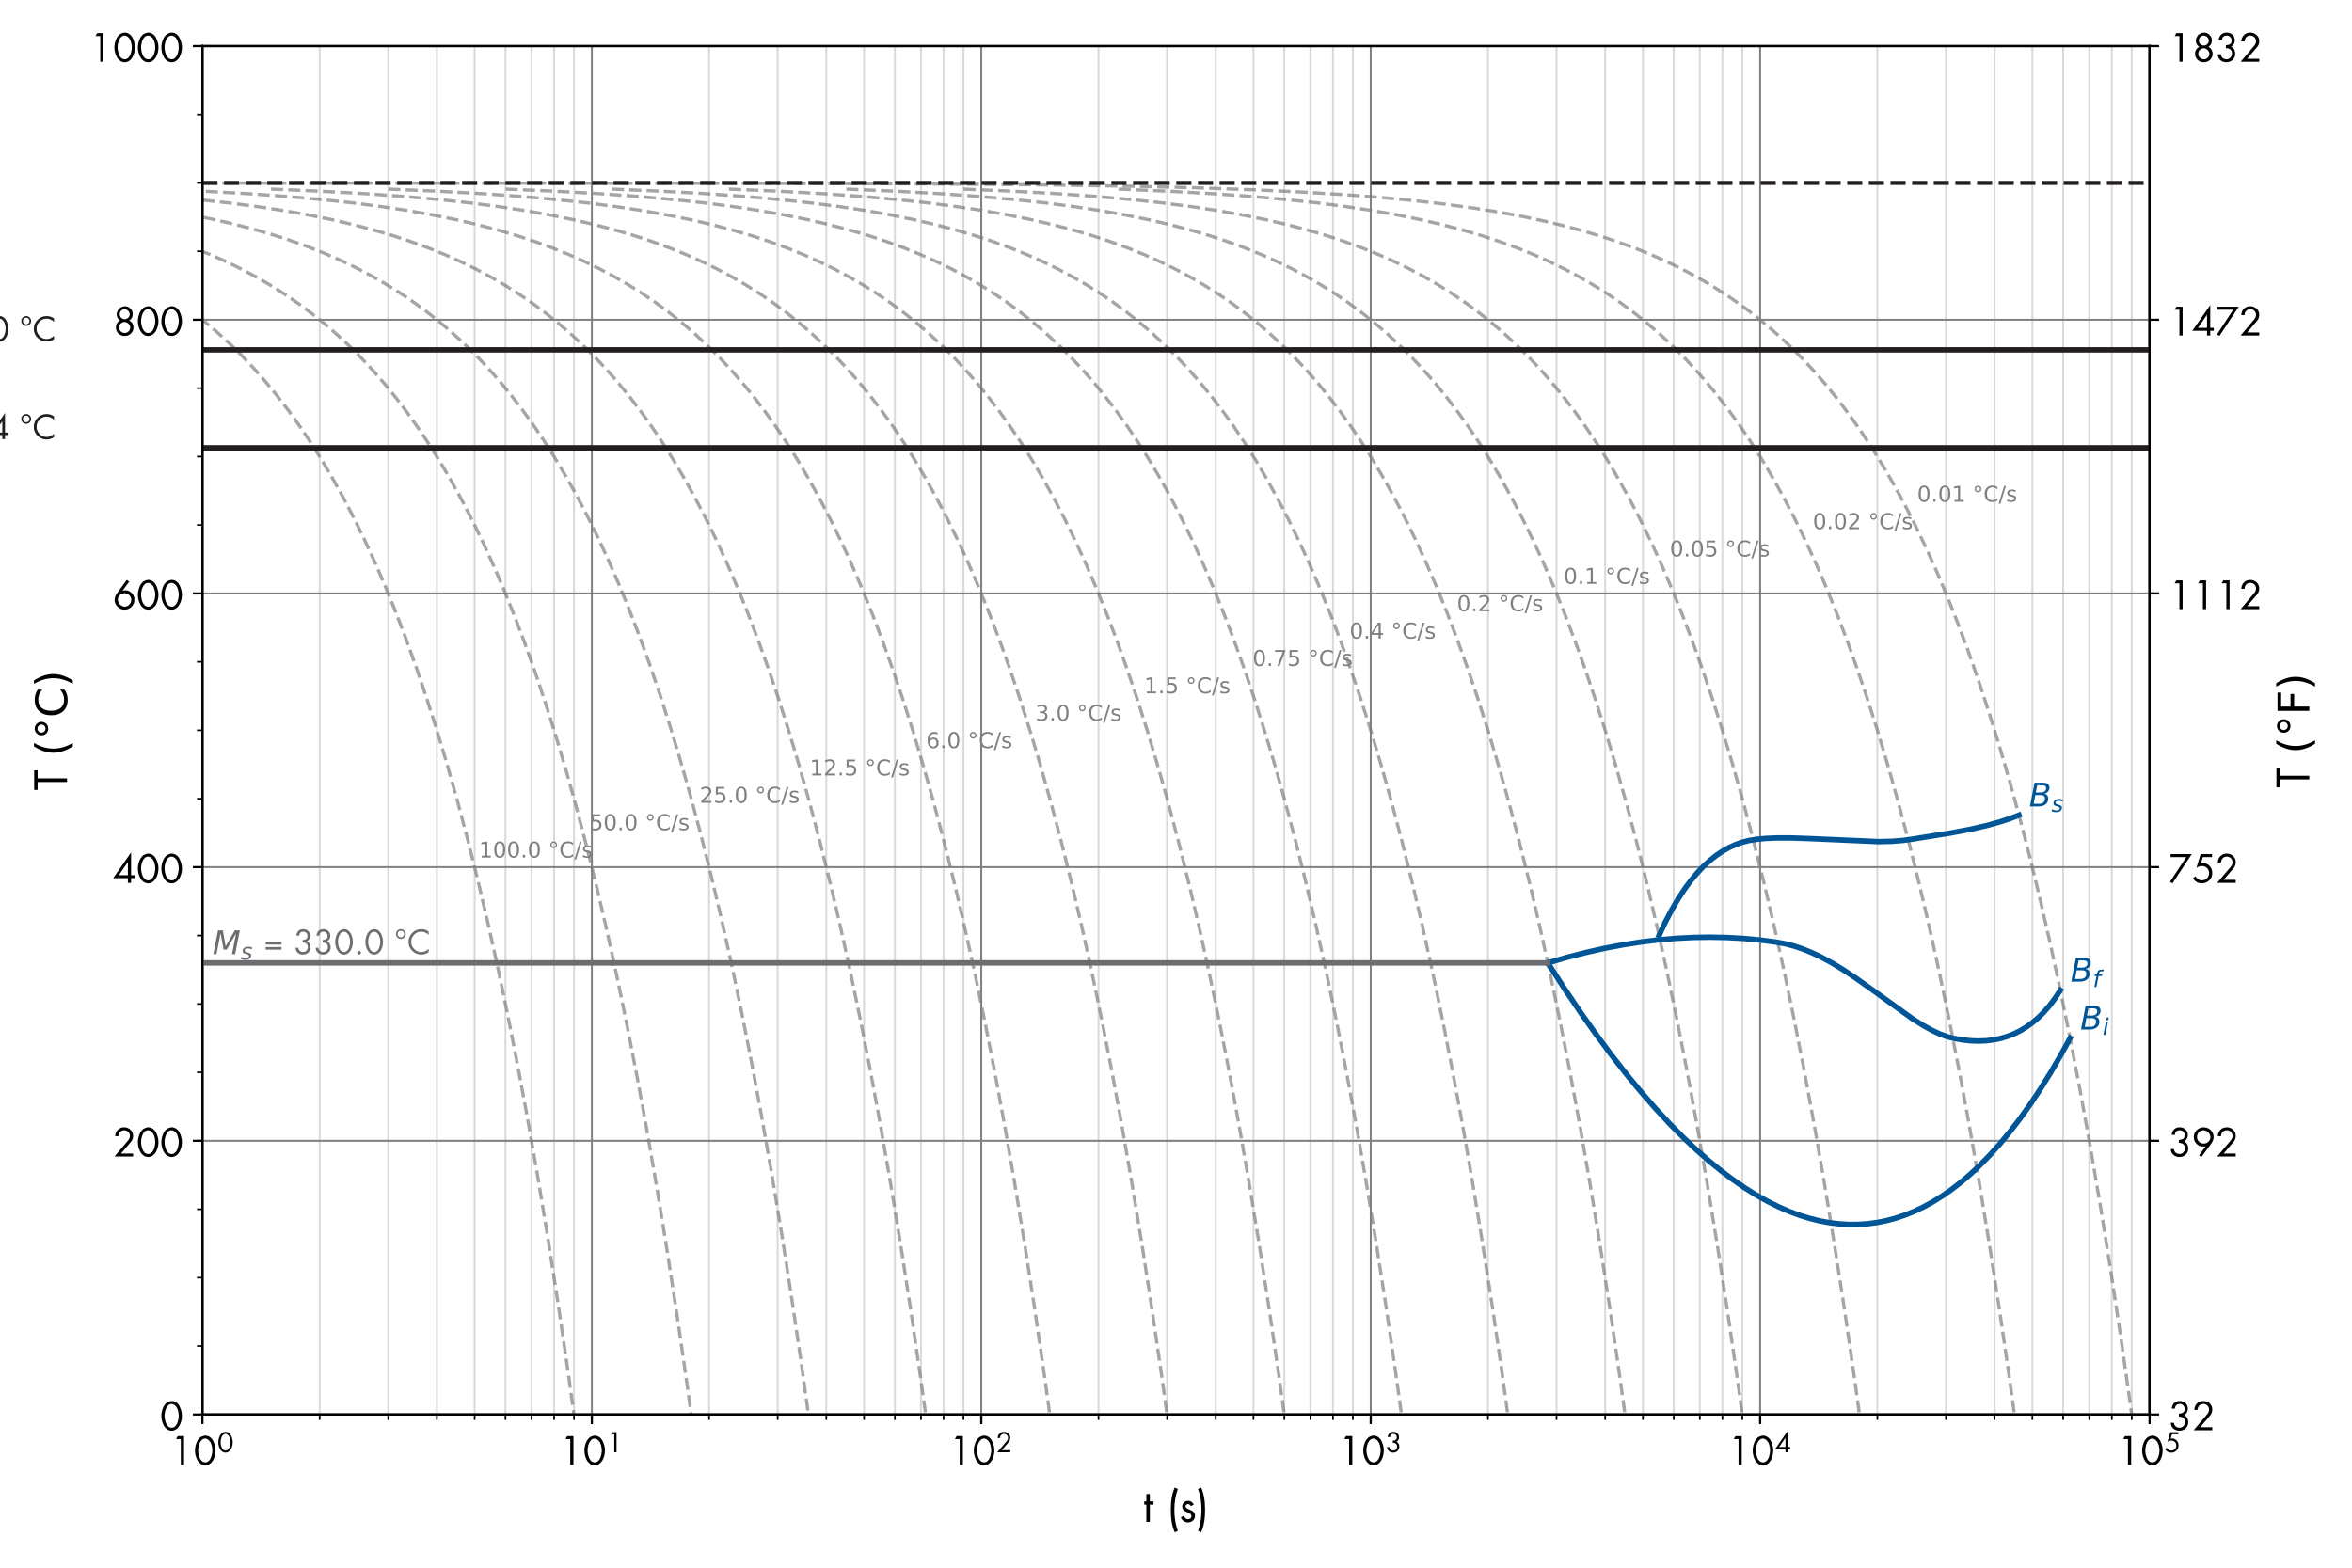 <?xml version="1.0" encoding="utf-8" standalone="no"?>
<!DOCTYPE svg PUBLIC "-//W3C//DTD SVG 1.1//EN"
  "http://www.w3.org/Graphics/SVG/1.1/DTD/svg11.dtd">
<!-- Created with matplotlib (http://matplotlib.org/) -->
<svg height="576pt" version="1.1" viewBox="0 0 864 576" width="864pt" xmlns="http://www.w3.org/2000/svg" xmlns:xlink="http://www.w3.org/1999/xlink">
 <defs>
  <style type="text/css">
*{stroke-linecap:butt;stroke-linejoin:round;}
  </style>
 </defs>
 <g id="figure_1">
  <g id="patch_1">
   <path d="M 0 576 
L 864 576 
L 864 0 
L 0 0 
z
" style="fill:#ffffff;"/>
  </g>
  <g id="axes_1">
   <g id="patch_2">
    <path d="M 74.36 519.712 
L 789.64 519.712 
L 789.64 16.92 
L 74.36 16.92 
z
" style="fill:#ffffff;"/>
   </g>
   <g id="matplotlib.axis_1">
    <g id="xtick_1">
     <g id="line2d_1">
      <path clip-path="url(#p59cfb58e79)" d="M 74.36 519.712 
L 74.36 16.92 
" style="fill:none;stroke:#808080;stroke-linecap:square;stroke-width:0.7;"/>
     </g>
     <g id="line2d_2">
      <defs>
       <path d="M 0 0 
L 0 3.5 
" id="m86060564a9" style="stroke:#000000;stroke-width:0.8;"/>
      </defs>
      <g>
       <use style="stroke:#000000;stroke-width:0.8;" x="74.36" xlink:href="#m86060564a9" y="519.712"/>
      </g>
     </g>
     <g id="text_1">
      <!-- $\mathdefault{10^{0}}$ -->
      <defs>
       <path d="M 28.297 67.594 
L 15.797 67.594 
L 20.203 75.406 
L 36.703 75.406 
L 36.703 0 
L 28.297 0 
z
" id="FuturaStd-Book-31"/>
       <path d="M 13.203 69 
Q 24 76.703 30.797 76.703 
Q 37.594 76.703 43 72.844 
Q 48.406 69 51.5 62.891 
Q 54.594 56.797 56.188 50.297 
Q 57.797 43.797 57.797 37.594 
Q 57.797 30.5 55.938 23.641 
Q 54.094 16.797 50.797 11.188 
Q 47.5 5.594 42.25 2.141 
Q 37 -1.297 30.797 -1.297 
Q 24.594 -1.297 19.344 2.141 
Q 14.094 5.594 10.797 11.188 
Q 7.5 16.797 5.641 23.641 
Q 3.797 30.5 3.797 37.594 
Q 3.797 43.797 5.391 50.297 
Q 7 56.797 10.094 62.891 
Q 13.203 69 24 76.703 
z
M 43.5 62.094 
Q 35.797 68.906 30.797 68.906 
Q 25.797 68.906 21.938 65.5 
Q 18.094 62.094 16.047 56.938 
Q 14 51.797 13.047 46.688 
Q 12.094 41.594 12.203 37.203 
Q 12.297 32.703 13.297 27.844 
Q 14.297 23 16.297 18 
Q 18.297 13 22.094 9.75 
Q 25.906 6.5 30.797 6.5 
Q 35.703 6.5 39.5 9.75 
Q 43.297 13 45.297 18 
Q 47.297 23 48.297 27.844 
Q 49.297 32.703 49.406 37.203 
Q 49.5 41.594 48.547 46.688 
Q 47.594 51.797 45.547 56.938 
Q 43.5 62.094 35.797 68.906 
z
" id="FuturaStd-Book-30"/>
      </defs>
      <g transform="translate(62.46 538.262)scale(0.14 -0.14)">
       <use transform="translate(0 0.408)" xlink:href="#FuturaStd-Book-31"/>
       <use transform="translate(61.6 0.408)" xlink:href="#FuturaStd-Book-30"/>
       <use transform="translate(124.022 33.308)scale(0.7)" xlink:href="#FuturaStd-Book-30"/>
      </g>
     </g>
    </g>
    <g id="xtick_2">
     <g id="line2d_3">
      <path clip-path="url(#p59cfb58e79)" d="M 217.416 519.712 
L 217.416 16.92 
" style="fill:none;stroke:#808080;stroke-linecap:square;stroke-width:0.7;"/>
     </g>
     <g id="line2d_4">
      <g>
       <use style="stroke:#000000;stroke-width:0.8;" x="217.416" xlink:href="#m86060564a9" y="519.712"/>
      </g>
     </g>
     <g id="text_2">
      <!-- $\mathdefault{10^{1}}$ -->
      <g transform="translate(205.516 538.262)scale(0.14 -0.14)">
       <use transform="translate(0 0.316)" xlink:href="#FuturaStd-Book-31"/>
       <use transform="translate(61.6 0.316)" xlink:href="#FuturaStd-Book-30"/>
       <use transform="translate(124.022 33.216)scale(0.7)" xlink:href="#FuturaStd-Book-31"/>
      </g>
     </g>
    </g>
    <g id="xtick_3">
     <g id="line2d_5">
      <path clip-path="url(#p59cfb58e79)" d="M 360.472 519.712 
L 360.472 16.92 
" style="fill:none;stroke:#808080;stroke-linecap:square;stroke-width:0.7;"/>
     </g>
     <g id="line2d_6">
      <g>
       <use style="stroke:#000000;stroke-width:0.8;" x="360.472" xlink:href="#m86060564a9" y="519.712"/>
      </g>
     </g>
     <g id="text_3">
      <!-- $\mathdefault{10^{2}}$ -->
      <defs>
       <path d="M 21.094 7.797 
L 52.906 7.797 
L 52.906 0 
L 4.094 0 
L 39.406 41.703 
Q 44.5 47.797 44.5 54.297 
Q 44.5 60.5 40.094 64.703 
Q 35.703 68.906 29.5 68.906 
Q 22.797 68.906 18.641 64.5 
Q 14.5 60.094 14.297 53.406 
L 5.906 53.406 
Q 6.094 63.406 12.688 70.047 
Q 19.297 76.703 29.203 76.703 
Q 38.906 76.703 45.906 70.344 
Q 52.906 64 52.906 54.406 
Q 52.906 45.094 47.203 38.5 
z
" id="FuturaStd-Book-32"/>
      </defs>
      <g transform="translate(348.572 538.262)scale(0.14 -0.14)">
       <use transform="translate(0 0.408)" xlink:href="#FuturaStd-Book-31"/>
       <use transform="translate(61.6 0.408)" xlink:href="#FuturaStd-Book-30"/>
       <use transform="translate(124.022 33.308)scale(0.7)" xlink:href="#FuturaStd-Book-32"/>
      </g>
     </g>
    </g>
    <g id="xtick_4">
     <g id="line2d_7">
      <path clip-path="url(#p59cfb58e79)" d="M 503.528 519.712 
L 503.528 16.92 
" style="fill:none;stroke:#808080;stroke-linecap:square;stroke-width:0.7;"/>
     </g>
     <g id="line2d_8">
      <g>
       <use style="stroke:#000000;stroke-width:0.8;" x="503.528" xlink:href="#m86060564a9" y="519.712"/>
      </g>
     </g>
     <g id="text_4">
      <!-- $\mathdefault{10^{3}}$ -->
      <defs>
       <path d="M 27.094 35.703 
L 27.094 43.5 
Q 34 43.797 38 46.438 
Q 42 49.094 42 55.703 
Q 42 61.703 38.344 65.297 
Q 34.703 68.906 28.797 68.906 
Q 23.297 68.906 20.094 65.594 
Q 16.906 62.297 16.406 56.797 
L 8.094 56.797 
Q 9 66 14.453 71.344 
Q 19.906 76.703 29 76.703 
Q 38.203 76.703 44.297 71 
Q 50.406 65.297 50.406 56.094 
Q 50.406 51 47.797 46.453 
Q 45.203 41.906 40.703 39.594 
Q 46 37.203 48.75 32.203 
Q 51.5 27.203 51.5 21.094 
Q 51.5 11.297 44.703 5 
Q 37.906 -1.297 28.094 -1.297 
Q 18.797 -1.297 12.297 4.5 
Q 5.797 10.297 5.703 19.594 
L 13.906 19.594 
Q 14.203 13.906 18.391 10.203 
Q 22.594 6.5 28.406 6.5 
Q 34.594 6.5 38.844 10.891 
Q 43.094 15.297 43.094 21.594 
Q 43.094 28.594 38.641 32.25 
Q 34.203 35.906 27.094 35.703 
z
" id="FuturaStd-Book-33"/>
      </defs>
      <g transform="translate(491.628 538.262)scale(0.14 -0.14)">
       <use transform="translate(0 0.408)" xlink:href="#FuturaStd-Book-31"/>
       <use transform="translate(61.6 0.408)" xlink:href="#FuturaStd-Book-30"/>
       <use transform="translate(124.022 33.308)scale(0.7)" xlink:href="#FuturaStd-Book-33"/>
      </g>
     </g>
    </g>
    <g id="xtick_5">
     <g id="line2d_9">
      <path clip-path="url(#p59cfb58e79)" d="M 646.584 519.712 
L 646.584 16.92 
" style="fill:none;stroke:#808080;stroke-linecap:square;stroke-width:0.7;"/>
     </g>
     <g id="line2d_10">
      <g>
       <use style="stroke:#000000;stroke-width:0.8;" x="646.584" xlink:href="#m86060564a9" y="519.712"/>
      </g>
     </g>
     <g id="text_5">
      <!-- $\mathdefault{10^{4}}$ -->
      <defs>
       <path d="M 47.594 20 
L 56.906 20 
L 56.906 12.203 
L 47.594 12.203 
L 47.594 0 
L 39.203 0 
L 39.203 12.203 
L 0.594 12.203 
L 47.406 79.594 
L 47.594 79.594 
z
M 39.203 20 
L 39.203 54.094 
L 39 54.094 
L 15.297 20 
z
" id="FuturaStd-Book-34"/>
      </defs>
      <g transform="translate(634.684 538.262)scale(0.14 -0.14)">
       <use transform="translate(0 0.384)" xlink:href="#FuturaStd-Book-31"/>
       <use transform="translate(61.6 0.384)" xlink:href="#FuturaStd-Book-30"/>
       <use transform="translate(124.022 33.284)scale(0.7)" xlink:href="#FuturaStd-Book-34"/>
      </g>
     </g>
    </g>
    <g id="xtick_6">
     <g id="line2d_11">
      <path clip-path="url(#p59cfb58e79)" d="M 789.64 519.712 
L 789.64 16.92 
" style="fill:none;stroke:#808080;stroke-linecap:square;stroke-width:0.7;"/>
     </g>
     <g id="line2d_12">
      <g>
       <use style="stroke:#000000;stroke-width:0.8;" x="789.64" xlink:href="#m86060564a9" y="519.712"/>
      </g>
     </g>
     <g id="text_6">
      <!-- $\mathdefault{10^{5}}$ -->
      <defs>
       <path d="M 52.297 67.594 
L 28.203 67.594 
L 23.297 51.5 
L 27.797 51.906 
Q 38.797 51.906 45.844 44.297 
Q 52.906 36.703 52.906 25.594 
Q 52.906 14 44.906 6.344 
Q 36.906 -1.297 25.203 -1.297 
Q 17.797 -1.297 11.844 2.25 
Q 5.906 5.797 2.094 12.203 
L 8.797 17 
Q 11.406 12.297 15.844 9.391 
Q 20.297 6.5 25.5 6.5 
Q 33.797 6.5 39.141 12 
Q 44.5 17.5 44.5 25.797 
Q 44.5 33.703 39.094 38.891 
Q 33.703 44.094 25.703 44.094 
Q 18.797 44.094 11.406 39.297 
L 22.297 75.406 
L 52.297 75.406 
z
" id="FuturaStd-Book-35"/>
      </defs>
      <g transform="translate(777.74 538.262)scale(0.14 -0.14)">
       <use transform="translate(0 0.316)" xlink:href="#FuturaStd-Book-31"/>
       <use transform="translate(61.6 0.316)" xlink:href="#FuturaStd-Book-30"/>
       <use transform="translate(124.022 33.216)scale(0.7)" xlink:href="#FuturaStd-Book-35"/>
      </g>
     </g>
    </g>
    <g id="xtick_7">
     <g id="line2d_13">
      <path clip-path="url(#p59cfb58e79)" d="M 117.424 519.712 
L 117.424 16.92 
" style="fill:none;opacity:0.3;stroke:#808080;stroke-linecap:square;stroke-width:0.7;"/>
     </g>
     <g id="line2d_14">
      <defs>
       <path d="M 0 0 
L 0 2 
" id="m6ed459388e" style="stroke:#000000;stroke-width:0.6;"/>
      </defs>
      <g>
       <use style="stroke:#000000;stroke-width:0.6;" x="117.424" xlink:href="#m6ed459388e" y="519.712"/>
      </g>
     </g>
    </g>
    <g id="xtick_8">
     <g id="line2d_15">
      <path clip-path="url(#p59cfb58e79)" d="M 142.615 519.712 
L 142.615 16.92 
" style="fill:none;opacity:0.3;stroke:#808080;stroke-linecap:square;stroke-width:0.7;"/>
     </g>
     <g id="line2d_16">
      <g>
       <use style="stroke:#000000;stroke-width:0.6;" x="142.615" xlink:href="#m6ed459388e" y="519.712"/>
      </g>
     </g>
    </g>
    <g id="xtick_9">
     <g id="line2d_17">
      <path clip-path="url(#p59cfb58e79)" d="M 160.488 519.712 
L 160.488 16.92 
" style="fill:none;opacity:0.3;stroke:#808080;stroke-linecap:square;stroke-width:0.7;"/>
     </g>
     <g id="line2d_18">
      <g>
       <use style="stroke:#000000;stroke-width:0.6;" x="160.488" xlink:href="#m6ed459388e" y="519.712"/>
      </g>
     </g>
    </g>
    <g id="xtick_10">
     <g id="line2d_19">
      <path clip-path="url(#p59cfb58e79)" d="M 174.352 519.712 
L 174.352 16.92 
" style="fill:none;opacity:0.3;stroke:#808080;stroke-linecap:square;stroke-width:0.7;"/>
     </g>
     <g id="line2d_20">
      <g>
       <use style="stroke:#000000;stroke-width:0.6;" x="174.352" xlink:href="#m6ed459388e" y="519.712"/>
      </g>
     </g>
    </g>
    <g id="xtick_11">
     <g id="line2d_21">
      <path clip-path="url(#p59cfb58e79)" d="M 185.679 519.712 
L 185.679 16.92 
" style="fill:none;opacity:0.3;stroke:#808080;stroke-linecap:square;stroke-width:0.7;"/>
     </g>
     <g id="line2d_22">
      <g>
       <use style="stroke:#000000;stroke-width:0.6;" x="185.679" xlink:href="#m6ed459388e" y="519.712"/>
      </g>
     </g>
    </g>
    <g id="xtick_12">
     <g id="line2d_23">
      <path clip-path="url(#p59cfb58e79)" d="M 195.256 519.712 
L 195.256 16.92 
" style="fill:none;opacity:0.3;stroke:#808080;stroke-linecap:square;stroke-width:0.7;"/>
     </g>
     <g id="line2d_24">
      <g>
       <use style="stroke:#000000;stroke-width:0.6;" x="195.256" xlink:href="#m6ed459388e" y="519.712"/>
      </g>
     </g>
    </g>
    <g id="xtick_13">
     <g id="line2d_25">
      <path clip-path="url(#p59cfb58e79)" d="M 203.552 519.712 
L 203.552 16.92 
" style="fill:none;opacity:0.3;stroke:#808080;stroke-linecap:square;stroke-width:0.7;"/>
     </g>
     <g id="line2d_26">
      <g>
       <use style="stroke:#000000;stroke-width:0.6;" x="203.552" xlink:href="#m6ed459388e" y="519.712"/>
      </g>
     </g>
    </g>
    <g id="xtick_14">
     <g id="line2d_27">
      <path clip-path="url(#p59cfb58e79)" d="M 210.87 519.712 
L 210.87 16.92 
" style="fill:none;opacity:0.3;stroke:#808080;stroke-linecap:square;stroke-width:0.7;"/>
     </g>
     <g id="line2d_28">
      <g>
       <use style="stroke:#000000;stroke-width:0.6;" x="210.87" xlink:href="#m6ed459388e" y="519.712"/>
      </g>
     </g>
    </g>
    <g id="xtick_15">
     <g id="line2d_29">
      <path clip-path="url(#p59cfb58e79)" d="M 260.48 519.712 
L 260.48 16.92 
" style="fill:none;opacity:0.3;stroke:#808080;stroke-linecap:square;stroke-width:0.7;"/>
     </g>
     <g id="line2d_30">
      <g>
       <use style="stroke:#000000;stroke-width:0.6;" x="260.48" xlink:href="#m6ed459388e" y="519.712"/>
      </g>
     </g>
    </g>
    <g id="xtick_16">
     <g id="line2d_31">
      <path clip-path="url(#p59cfb58e79)" d="M 285.671 519.712 
L 285.671 16.92 
" style="fill:none;opacity:0.3;stroke:#808080;stroke-linecap:square;stroke-width:0.7;"/>
     </g>
     <g id="line2d_32">
      <g>
       <use style="stroke:#000000;stroke-width:0.6;" x="285.671" xlink:href="#m6ed459388e" y="519.712"/>
      </g>
     </g>
    </g>
    <g id="xtick_17">
     <g id="line2d_33">
      <path clip-path="url(#p59cfb58e79)" d="M 303.544 519.712 
L 303.544 16.92 
" style="fill:none;opacity:0.3;stroke:#808080;stroke-linecap:square;stroke-width:0.7;"/>
     </g>
     <g id="line2d_34">
      <g>
       <use style="stroke:#000000;stroke-width:0.6;" x="303.544" xlink:href="#m6ed459388e" y="519.712"/>
      </g>
     </g>
    </g>
    <g id="xtick_18">
     <g id="line2d_35">
      <path clip-path="url(#p59cfb58e79)" d="M 317.408 519.712 
L 317.408 16.92 
" style="fill:none;opacity:0.3;stroke:#808080;stroke-linecap:square;stroke-width:0.7;"/>
     </g>
     <g id="line2d_36">
      <g>
       <use style="stroke:#000000;stroke-width:0.6;" x="317.408" xlink:href="#m6ed459388e" y="519.712"/>
      </g>
     </g>
    </g>
    <g id="xtick_19">
     <g id="line2d_37">
      <path clip-path="url(#p59cfb58e79)" d="M 328.735 519.712 
L 328.735 16.92 
" style="fill:none;opacity:0.3;stroke:#808080;stroke-linecap:square;stroke-width:0.7;"/>
     </g>
     <g id="line2d_38">
      <g>
       <use style="stroke:#000000;stroke-width:0.6;" x="328.735" xlink:href="#m6ed459388e" y="519.712"/>
      </g>
     </g>
    </g>
    <g id="xtick_20">
     <g id="line2d_39">
      <path clip-path="url(#p59cfb58e79)" d="M 338.312 519.712 
L 338.312 16.92 
" style="fill:none;opacity:0.3;stroke:#808080;stroke-linecap:square;stroke-width:0.7;"/>
     </g>
     <g id="line2d_40">
      <g>
       <use style="stroke:#000000;stroke-width:0.6;" x="338.312" xlink:href="#m6ed459388e" y="519.712"/>
      </g>
     </g>
    </g>
    <g id="xtick_21">
     <g id="line2d_41">
      <path clip-path="url(#p59cfb58e79)" d="M 346.608 519.712 
L 346.608 16.92 
" style="fill:none;opacity:0.3;stroke:#808080;stroke-linecap:square;stroke-width:0.7;"/>
     </g>
     <g id="line2d_42">
      <g>
       <use style="stroke:#000000;stroke-width:0.6;" x="346.608" xlink:href="#m6ed459388e" y="519.712"/>
      </g>
     </g>
    </g>
    <g id="xtick_22">
     <g id="line2d_43">
      <path clip-path="url(#p59cfb58e79)" d="M 353.926 519.712 
L 353.926 16.92 
" style="fill:none;opacity:0.3;stroke:#808080;stroke-linecap:square;stroke-width:0.7;"/>
     </g>
     <g id="line2d_44">
      <g>
       <use style="stroke:#000000;stroke-width:0.6;" x="353.926" xlink:href="#m6ed459388e" y="519.712"/>
      </g>
     </g>
    </g>
    <g id="xtick_23">
     <g id="line2d_45">
      <path clip-path="url(#p59cfb58e79)" d="M 403.536 519.712 
L 403.536 16.92 
" style="fill:none;opacity:0.3;stroke:#808080;stroke-linecap:square;stroke-width:0.7;"/>
     </g>
     <g id="line2d_46">
      <g>
       <use style="stroke:#000000;stroke-width:0.6;" x="403.536" xlink:href="#m6ed459388e" y="519.712"/>
      </g>
     </g>
    </g>
    <g id="xtick_24">
     <g id="line2d_47">
      <path clip-path="url(#p59cfb58e79)" d="M 428.727 519.712 
L 428.727 16.92 
" style="fill:none;opacity:0.3;stroke:#808080;stroke-linecap:square;stroke-width:0.7;"/>
     </g>
     <g id="line2d_48">
      <g>
       <use style="stroke:#000000;stroke-width:0.6;" x="428.727" xlink:href="#m6ed459388e" y="519.712"/>
      </g>
     </g>
    </g>
    <g id="xtick_25">
     <g id="line2d_49">
      <path clip-path="url(#p59cfb58e79)" d="M 446.6 519.712 
L 446.6 16.92 
" style="fill:none;opacity:0.3;stroke:#808080;stroke-linecap:square;stroke-width:0.7;"/>
     </g>
     <g id="line2d_50">
      <g>
       <use style="stroke:#000000;stroke-width:0.6;" x="446.6" xlink:href="#m6ed459388e" y="519.712"/>
      </g>
     </g>
    </g>
    <g id="xtick_26">
     <g id="line2d_51">
      <path clip-path="url(#p59cfb58e79)" d="M 460.464 519.712 
L 460.464 16.92 
" style="fill:none;opacity:0.3;stroke:#808080;stroke-linecap:square;stroke-width:0.7;"/>
     </g>
     <g id="line2d_52">
      <g>
       <use style="stroke:#000000;stroke-width:0.6;" x="460.464" xlink:href="#m6ed459388e" y="519.712"/>
      </g>
     </g>
    </g>
    <g id="xtick_27">
     <g id="line2d_53">
      <path clip-path="url(#p59cfb58e79)" d="M 471.791 519.712 
L 471.791 16.92 
" style="fill:none;opacity:0.3;stroke:#808080;stroke-linecap:square;stroke-width:0.7;"/>
     </g>
     <g id="line2d_54">
      <g>
       <use style="stroke:#000000;stroke-width:0.6;" x="471.791" xlink:href="#m6ed459388e" y="519.712"/>
      </g>
     </g>
    </g>
    <g id="xtick_28">
     <g id="line2d_55">
      <path clip-path="url(#p59cfb58e79)" d="M 481.368 519.712 
L 481.368 16.92 
" style="fill:none;opacity:0.3;stroke:#808080;stroke-linecap:square;stroke-width:0.7;"/>
     </g>
     <g id="line2d_56">
      <g>
       <use style="stroke:#000000;stroke-width:0.6;" x="481.368" xlink:href="#m6ed459388e" y="519.712"/>
      </g>
     </g>
    </g>
    <g id="xtick_29">
     <g id="line2d_57">
      <path clip-path="url(#p59cfb58e79)" d="M 489.664 519.712 
L 489.664 16.92 
" style="fill:none;opacity:0.3;stroke:#808080;stroke-linecap:square;stroke-width:0.7;"/>
     </g>
     <g id="line2d_58">
      <g>
       <use style="stroke:#000000;stroke-width:0.6;" x="489.664" xlink:href="#m6ed459388e" y="519.712"/>
      </g>
     </g>
    </g>
    <g id="xtick_30">
     <g id="line2d_59">
      <path clip-path="url(#p59cfb58e79)" d="M 496.982 519.712 
L 496.982 16.92 
" style="fill:none;opacity:0.3;stroke:#808080;stroke-linecap:square;stroke-width:0.7;"/>
     </g>
     <g id="line2d_60">
      <g>
       <use style="stroke:#000000;stroke-width:0.6;" x="496.982" xlink:href="#m6ed459388e" y="519.712"/>
      </g>
     </g>
    </g>
    <g id="xtick_31">
     <g id="line2d_61">
      <path clip-path="url(#p59cfb58e79)" d="M 546.592 519.712 
L 546.592 16.92 
" style="fill:none;opacity:0.3;stroke:#808080;stroke-linecap:square;stroke-width:0.7;"/>
     </g>
     <g id="line2d_62">
      <g>
       <use style="stroke:#000000;stroke-width:0.6;" x="546.592" xlink:href="#m6ed459388e" y="519.712"/>
      </g>
     </g>
    </g>
    <g id="xtick_32">
     <g id="line2d_63">
      <path clip-path="url(#p59cfb58e79)" d="M 571.783 519.712 
L 571.783 16.92 
" style="fill:none;opacity:0.3;stroke:#808080;stroke-linecap:square;stroke-width:0.7;"/>
     </g>
     <g id="line2d_64">
      <g>
       <use style="stroke:#000000;stroke-width:0.6;" x="571.783" xlink:href="#m6ed459388e" y="519.712"/>
      </g>
     </g>
    </g>
    <g id="xtick_33">
     <g id="line2d_65">
      <path clip-path="url(#p59cfb58e79)" d="M 589.656 519.712 
L 589.656 16.92 
" style="fill:none;opacity:0.3;stroke:#808080;stroke-linecap:square;stroke-width:0.7;"/>
     </g>
     <g id="line2d_66">
      <g>
       <use style="stroke:#000000;stroke-width:0.6;" x="589.656" xlink:href="#m6ed459388e" y="519.712"/>
      </g>
     </g>
    </g>
    <g id="xtick_34">
     <g id="line2d_67">
      <path clip-path="url(#p59cfb58e79)" d="M 603.52 519.712 
L 603.52 16.92 
" style="fill:none;opacity:0.3;stroke:#808080;stroke-linecap:square;stroke-width:0.7;"/>
     </g>
     <g id="line2d_68">
      <g>
       <use style="stroke:#000000;stroke-width:0.6;" x="603.52" xlink:href="#m6ed459388e" y="519.712"/>
      </g>
     </g>
    </g>
    <g id="xtick_35">
     <g id="line2d_69">
      <path clip-path="url(#p59cfb58e79)" d="M 614.847 519.712 
L 614.847 16.92 
" style="fill:none;opacity:0.3;stroke:#808080;stroke-linecap:square;stroke-width:0.7;"/>
     </g>
     <g id="line2d_70">
      <g>
       <use style="stroke:#000000;stroke-width:0.6;" x="614.847" xlink:href="#m6ed459388e" y="519.712"/>
      </g>
     </g>
    </g>
    <g id="xtick_36">
     <g id="line2d_71">
      <path clip-path="url(#p59cfb58e79)" d="M 624.424 519.712 
L 624.424 16.92 
" style="fill:none;opacity:0.3;stroke:#808080;stroke-linecap:square;stroke-width:0.7;"/>
     </g>
     <g id="line2d_72">
      <g>
       <use style="stroke:#000000;stroke-width:0.6;" x="624.424" xlink:href="#m6ed459388e" y="519.712"/>
      </g>
     </g>
    </g>
    <g id="xtick_37">
     <g id="line2d_73">
      <path clip-path="url(#p59cfb58e79)" d="M 632.72 519.712 
L 632.72 16.92 
" style="fill:none;opacity:0.3;stroke:#808080;stroke-linecap:square;stroke-width:0.7;"/>
     </g>
     <g id="line2d_74">
      <g>
       <use style="stroke:#000000;stroke-width:0.6;" x="632.72" xlink:href="#m6ed459388e" y="519.712"/>
      </g>
     </g>
    </g>
    <g id="xtick_38">
     <g id="line2d_75">
      <path clip-path="url(#p59cfb58e79)" d="M 640.038 519.712 
L 640.038 16.92 
" style="fill:none;opacity:0.3;stroke:#808080;stroke-linecap:square;stroke-width:0.7;"/>
     </g>
     <g id="line2d_76">
      <g>
       <use style="stroke:#000000;stroke-width:0.6;" x="640.038" xlink:href="#m6ed459388e" y="519.712"/>
      </g>
     </g>
    </g>
    <g id="xtick_39">
     <g id="line2d_77">
      <path clip-path="url(#p59cfb58e79)" d="M 689.648 519.712 
L 689.648 16.92 
" style="fill:none;opacity:0.3;stroke:#808080;stroke-linecap:square;stroke-width:0.7;"/>
     </g>
     <g id="line2d_78">
      <g>
       <use style="stroke:#000000;stroke-width:0.6;" x="689.648" xlink:href="#m6ed459388e" y="519.712"/>
      </g>
     </g>
    </g>
    <g id="xtick_40">
     <g id="line2d_79">
      <path clip-path="url(#p59cfb58e79)" d="M 714.839 519.712 
L 714.839 16.92 
" style="fill:none;opacity:0.3;stroke:#808080;stroke-linecap:square;stroke-width:0.7;"/>
     </g>
     <g id="line2d_80">
      <g>
       <use style="stroke:#000000;stroke-width:0.6;" x="714.839" xlink:href="#m6ed459388e" y="519.712"/>
      </g>
     </g>
    </g>
    <g id="xtick_41">
     <g id="line2d_81">
      <path clip-path="url(#p59cfb58e79)" d="M 732.712 519.712 
L 732.712 16.92 
" style="fill:none;opacity:0.3;stroke:#808080;stroke-linecap:square;stroke-width:0.7;"/>
     </g>
     <g id="line2d_82">
      <g>
       <use style="stroke:#000000;stroke-width:0.6;" x="732.712" xlink:href="#m6ed459388e" y="519.712"/>
      </g>
     </g>
    </g>
    <g id="xtick_42">
     <g id="line2d_83">
      <path clip-path="url(#p59cfb58e79)" d="M 746.576 519.712 
L 746.576 16.92 
" style="fill:none;opacity:0.3;stroke:#808080;stroke-linecap:square;stroke-width:0.7;"/>
     </g>
     <g id="line2d_84">
      <g>
       <use style="stroke:#000000;stroke-width:0.6;" x="746.576" xlink:href="#m6ed459388e" y="519.712"/>
      </g>
     </g>
    </g>
    <g id="xtick_43">
     <g id="line2d_85">
      <path clip-path="url(#p59cfb58e79)" d="M 757.903 519.712 
L 757.903 16.92 
" style="fill:none;opacity:0.3;stroke:#808080;stroke-linecap:square;stroke-width:0.7;"/>
     </g>
     <g id="line2d_86">
      <g>
       <use style="stroke:#000000;stroke-width:0.6;" x="757.903" xlink:href="#m6ed459388e" y="519.712"/>
      </g>
     </g>
    </g>
    <g id="xtick_44">
     <g id="line2d_87">
      <path clip-path="url(#p59cfb58e79)" d="M 767.48 519.712 
L 767.48 16.92 
" style="fill:none;opacity:0.3;stroke:#808080;stroke-linecap:square;stroke-width:0.7;"/>
     </g>
     <g id="line2d_88">
      <g>
       <use style="stroke:#000000;stroke-width:0.6;" x="767.48" xlink:href="#m6ed459388e" y="519.712"/>
      </g>
     </g>
    </g>
    <g id="xtick_45">
     <g id="line2d_89">
      <path clip-path="url(#p59cfb58e79)" d="M 775.776 519.712 
L 775.776 16.92 
" style="fill:none;opacity:0.3;stroke:#808080;stroke-linecap:square;stroke-width:0.7;"/>
     </g>
     <g id="line2d_90">
      <g>
       <use style="stroke:#000000;stroke-width:0.6;" x="775.776" xlink:href="#m6ed459388e" y="519.712"/>
      </g>
     </g>
    </g>
    <g id="xtick_46">
     <g id="line2d_91">
      <path clip-path="url(#p59cfb58e79)" d="M 783.094 519.712 
L 783.094 16.92 
" style="fill:none;opacity:0.3;stroke:#808080;stroke-linecap:square;stroke-width:0.7;"/>
     </g>
     <g id="line2d_92">
      <g>
       <use style="stroke:#000000;stroke-width:0.6;" x="783.094" xlink:href="#m6ed459388e" y="519.712"/>
      </g>
     </g>
    </g>
    <g id="text_7">
     <!-- t (s) -->
     <defs>
      <path d="M 16 39.594 
L 16 0 
L 8 0 
L 8 39.594 
L 3.094 39.594 
L 3.094 47 
L 8 47 
L 8 63.906 
L 16 63.906 
L 16 47 
L 24.406 47 
L 24.406 39.594 
z
" id="FuturaStd-Book-74"/>
      <path id="FuturaStd-Book-20"/>
      <path d="M 18.406 78.797 
L 25.5 75.406 
Q 17.5 54.203 17.5 27.391 
Q 17.5 0.594 25.5 -20.594 
L 18.406 -24 
Q 9.297 -4.594 9.297 27.406 
Q 9.297 59.406 18.406 78.797 
z
" id="FuturaStd-Book-28"/>
      <path d="M 33.297 39.594 
L 26.594 36.094 
Q 25.703 38.094 24 39.5 
Q 22.297 40.906 20.203 40.906 
Q 18 40.906 16.203 39.406 
Q 14.406 37.906 14.406 35.703 
Q 14.406 34.797 14.656 34.047 
Q 14.906 33.297 15.656 32.594 
Q 16.406 31.906 16.953 31.406 
Q 17.5 30.906 18.797 30.297 
Q 20.094 29.703 20.688 29.391 
Q 21.297 29.094 23 28.391 
Q 24.703 27.703 25.297 27.5 
Q 30.297 25.406 33.25 22.406 
Q 36.203 19.406 36.203 14 
Q 36.203 7.406 31.547 3.047 
Q 26.906 -1.297 20.297 -1.297 
Q 14.406 -1.297 10 1.844 
Q 5.594 5 3.703 10.594 
L 10.797 13.594 
Q 12.5 9.906 14.594 8 
Q 16.703 6.094 20.406 6.094 
Q 23.703 6.094 25.844 8.094 
Q 28 10.094 28 13.297 
Q 28 16.203 25.797 18.094 
Q 23.594 20 20.5 21.25 
Q 17.406 22.5 14.297 23.953 
Q 11.203 25.406 9 28.156 
Q 6.797 30.906 6.797 35 
Q 6.797 40.797 10.891 44.547 
Q 15 48.297 20.797 48.297 
Q 24.797 48.297 28.25 45.844 
Q 31.703 43.406 33.297 39.594 
z
" id="FuturaStd-Book-73"/>
      <path d="M 3.203 75.406 
L 10.297 78.797 
Q 19.406 59.406 19.406 27.406 
Q 19.406 -4.594 10.297 -24 
L 3.203 -20.594 
Q 11.203 0.594 11.203 27.391 
Q 11.203 54.203 3.203 75.406 
z
" id="FuturaStd-Book-29"/>
     </defs>
     <g transform="translate(419.831 559.159)scale(0.16 -0.16)">
      <use xlink:href="#FuturaStd-Book-74"/>
      <use x="24" xlink:href="#FuturaStd-Book-20"/>
      <use x="54.8" xlink:href="#FuturaStd-Book-28"/>
      <use x="83.5" xlink:href="#FuturaStd-Book-73"/>
      <use x="123.4" xlink:href="#FuturaStd-Book-29"/>
     </g>
    </g>
   </g>
   <g id="matplotlib.axis_2">
    <g id="ytick_1">
     <g id="line2d_93">
      <path clip-path="url(#p59cfb58e79)" d="M 74.36 519.712 
L 789.64 519.712 
" style="fill:none;stroke:#808080;stroke-linecap:square;stroke-width:0.7;"/>
     </g>
     <g id="line2d_94">
      <defs>
       <path d="M 0 0 
L -3.5 0 
" id="md5e5fdf33a" style="stroke:#000000;stroke-width:0.8;"/>
      </defs>
      <g>
       <use style="stroke:#000000;stroke-width:0.8;" x="74.36" xlink:href="#md5e5fdf33a" y="519.712"/>
      </g>
     </g>
     <g id="text_8">
      <!-- 0 -->
      <g transform="translate(58.737 525.487)scale(0.14 -0.14)">
       <use xlink:href="#FuturaStd-Book-30"/>
      </g>
     </g>
    </g>
    <g id="ytick_2">
     <g id="line2d_95">
      <path clip-path="url(#p59cfb58e79)" d="M 74.36 419.154 
L 789.64 419.154 
" style="fill:none;stroke:#808080;stroke-linecap:square;stroke-width:0.7;"/>
     </g>
     <g id="line2d_96">
      <g>
       <use style="stroke:#000000;stroke-width:0.8;" x="74.36" xlink:href="#md5e5fdf33a" y="419.154"/>
      </g>
     </g>
     <g id="text_9">
      <!-- 200 -->
      <g transform="translate(41.491 424.929)scale(0.14 -0.14)">
       <use xlink:href="#FuturaStd-Book-32"/>
       <use x="61.6" xlink:href="#FuturaStd-Book-30"/>
       <use x="123.2" xlink:href="#FuturaStd-Book-30"/>
      </g>
     </g>
    </g>
    <g id="ytick_3">
     <g id="line2d_97">
      <path clip-path="url(#p59cfb58e79)" d="M 74.36 318.595 
L 789.64 318.595 
" style="fill:none;stroke:#808080;stroke-linecap:square;stroke-width:0.7;"/>
     </g>
     <g id="line2d_98">
      <g>
       <use style="stroke:#000000;stroke-width:0.8;" x="74.36" xlink:href="#md5e5fdf33a" y="318.595"/>
      </g>
     </g>
     <g id="text_10">
      <!-- 400 -->
      <g transform="translate(41.491 324.37)scale(0.14 -0.14)">
       <use xlink:href="#FuturaStd-Book-34"/>
       <use x="61.6" xlink:href="#FuturaStd-Book-30"/>
       <use x="123.2" xlink:href="#FuturaStd-Book-30"/>
      </g>
     </g>
    </g>
    <g id="ytick_4">
     <g id="line2d_99">
      <path clip-path="url(#p59cfb58e79)" d="M 74.36 218.037 
L 789.64 218.037 
" style="fill:none;stroke:#808080;stroke-linecap:square;stroke-width:0.7;"/>
     </g>
     <g id="line2d_100">
      <g>
       <use style="stroke:#000000;stroke-width:0.8;" x="74.36" xlink:href="#md5e5fdf33a" y="218.037"/>
      </g>
     </g>
     <g id="text_11">
      <!-- 600 -->
      <defs>
       <path d="M 36.297 76.703 
L 42.594 72 
L 25.203 48.594 
L 25.406 48.406 
Q 26.406 48.797 28.594 49.203 
Q 30.203 49.5 32 49.5 
Q 42.203 49.5 49.297 42.203 
Q 56.406 34.906 56.406 24.594 
Q 56.406 13.797 48.75 6.25 
Q 41.094 -1.297 30.391 -1.297 
Q 19.703 -1.297 12.047 6.297 
Q 4.406 13.906 4.406 24.5 
Q 4.406 33 11.297 42.594 
z
M 12.797 16.906 
Q 23.094 6.5 30.391 6.5 
Q 37.703 6.5 42.844 11.703 
Q 48 16.906 48 24.297 
Q 48 31.594 42.844 36.641 
Q 37.703 41.703 30.406 41.703 
Q 23 41.703 17.891 36.641 
Q 12.797 31.594 12.797 24.297 
Q 12.797 16.906 23.094 6.5 
z
" id="FuturaStd-Book-36"/>
      </defs>
      <g transform="translate(41.491 223.812)scale(0.14 -0.14)">
       <use xlink:href="#FuturaStd-Book-36"/>
       <use x="61.6" xlink:href="#FuturaStd-Book-30"/>
       <use x="123.2" xlink:href="#FuturaStd-Book-30"/>
      </g>
     </g>
    </g>
    <g id="ytick_5">
     <g id="line2d_101">
      <path clip-path="url(#p59cfb58e79)" d="M 74.36 117.478 
L 789.64 117.478 
" style="fill:none;stroke:#808080;stroke-linecap:square;stroke-width:0.7;"/>
     </g>
     <g id="line2d_102">
      <g>
       <use style="stroke:#000000;stroke-width:0.8;" x="74.36" xlink:href="#md5e5fdf33a" y="117.478"/>
      </g>
     </g>
     <g id="text_12">
      <!-- 800 -->
      <defs>
       <path d="M 45.406 27 
Q 36.906 35.5 30.797 35.5 
Q 24.703 35.5 20.453 31.25 
Q 16.203 27 16.203 21 
Q 16.203 15 20.453 10.75 
Q 24.703 6.5 30.797 6.5 
Q 36.906 6.5 41.156 10.75 
Q 45.406 15 45.406 21 
Q 45.406 27 36.906 35.5 
z
M 9.703 64.703 
Q 21.906 76.703 30.797 76.703 
Q 39.703 76.703 45.797 70.703 
Q 51.906 64.703 51.906 55.703 
Q 51.906 50.703 49.453 46.141 
Q 47 41.594 42.703 39.203 
Q 47.906 36.797 50.844 31.891 
Q 53.797 27 53.797 21.094 
Q 53.797 11.406 47.188 5.047 
Q 40.594 -1.297 30.797 -1.297 
Q 21 -1.297 14.391 5.047 
Q 7.797 11.406 7.797 21.094 
Q 7.797 27 10.75 31.891 
Q 13.703 36.797 18.906 39.203 
Q 14.594 41.594 12.141 46.141 
Q 9.703 50.703 9.703 55.703 
Q 9.703 64.703 21.906 76.703 
z
M 43.906 61.297 
Q 36.203 68.906 30.797 68.906 
Q 25.406 68.906 21.547 65.094 
Q 17.703 61.297 17.703 55.906 
Q 17.703 50.406 21.547 46.547 
Q 25.406 42.703 30.797 42.703 
Q 36.203 42.703 40.047 46.547 
Q 43.906 50.406 43.906 55.906 
Q 43.906 61.297 36.203 68.906 
z
" id="FuturaStd-Book-38"/>
      </defs>
      <g transform="translate(41.491 123.253)scale(0.14 -0.14)">
       <use xlink:href="#FuturaStd-Book-38"/>
       <use x="61.6" xlink:href="#FuturaStd-Book-30"/>
       <use x="123.2" xlink:href="#FuturaStd-Book-30"/>
      </g>
     </g>
    </g>
    <g id="ytick_6">
     <g id="line2d_103">
      <path clip-path="url(#p59cfb58e79)" d="M 74.36 16.92 
L 789.64 16.92 
" style="fill:none;stroke:#808080;stroke-linecap:square;stroke-width:0.7;"/>
     </g>
     <g id="line2d_104">
      <g>
       <use style="stroke:#000000;stroke-width:0.8;" x="74.36" xlink:href="#md5e5fdf33a" y="16.92"/>
      </g>
     </g>
     <g id="text_13">
      <!-- 1000 -->
      <g transform="translate(32.867 22.695)scale(0.14 -0.14)">
       <use xlink:href="#FuturaStd-Book-31"/>
       <use x="61.6" xlink:href="#FuturaStd-Book-30"/>
       <use x="123.2" xlink:href="#FuturaStd-Book-30"/>
       <use x="184.8" xlink:href="#FuturaStd-Book-30"/>
      </g>
     </g>
    </g>
    <g id="ytick_7">
     <g id="line2d_105">
      <defs>
       <path d="M 0 0 
L -2 0 
" id="m89dd43b250" style="stroke:#000000;stroke-width:0.6;"/>
      </defs>
      <g>
       <use style="stroke:#000000;stroke-width:0.6;" x="74.36" xlink:href="#m89dd43b250" y="494.572"/>
      </g>
     </g>
    </g>
    <g id="ytick_8">
     <g id="line2d_106">
      <g>
       <use style="stroke:#000000;stroke-width:0.6;" x="74.36" xlink:href="#m89dd43b250" y="469.433"/>
      </g>
     </g>
    </g>
    <g id="ytick_9">
     <g id="line2d_107">
      <g>
       <use style="stroke:#000000;stroke-width:0.6;" x="74.36" xlink:href="#m89dd43b250" y="444.293"/>
      </g>
     </g>
    </g>
    <g id="ytick_10">
     <g id="line2d_108">
      <g>
       <use style="stroke:#000000;stroke-width:0.6;" x="74.36" xlink:href="#m89dd43b250" y="394.014"/>
      </g>
     </g>
    </g>
    <g id="ytick_11">
     <g id="line2d_109">
      <g>
       <use style="stroke:#000000;stroke-width:0.6;" x="74.36" xlink:href="#m89dd43b250" y="368.874"/>
      </g>
     </g>
    </g>
    <g id="ytick_12">
     <g id="line2d_110">
      <g>
       <use style="stroke:#000000;stroke-width:0.6;" x="74.36" xlink:href="#m89dd43b250" y="343.735"/>
      </g>
     </g>
    </g>
    <g id="ytick_13">
     <g id="line2d_111">
      <g>
       <use style="stroke:#000000;stroke-width:0.6;" x="74.36" xlink:href="#m89dd43b250" y="293.456"/>
      </g>
     </g>
    </g>
    <g id="ytick_14">
     <g id="line2d_112">
      <g>
       <use style="stroke:#000000;stroke-width:0.6;" x="74.36" xlink:href="#m89dd43b250" y="268.316"/>
      </g>
     </g>
    </g>
    <g id="ytick_15">
     <g id="line2d_113">
      <g>
       <use style="stroke:#000000;stroke-width:0.6;" x="74.36" xlink:href="#m89dd43b250" y="243.176"/>
      </g>
     </g>
    </g>
    <g id="ytick_16">
     <g id="line2d_114">
      <g>
       <use style="stroke:#000000;stroke-width:0.6;" x="74.36" xlink:href="#m89dd43b250" y="192.897"/>
      </g>
     </g>
    </g>
    <g id="ytick_17">
     <g id="line2d_115">
      <g>
       <use style="stroke:#000000;stroke-width:0.6;" x="74.36" xlink:href="#m89dd43b250" y="167.758"/>
      </g>
     </g>
    </g>
    <g id="ytick_18">
     <g id="line2d_116">
      <g>
       <use style="stroke:#000000;stroke-width:0.6;" x="74.36" xlink:href="#m89dd43b250" y="142.618"/>
      </g>
     </g>
    </g>
    <g id="ytick_19">
     <g id="line2d_117">
      <g>
       <use style="stroke:#000000;stroke-width:0.6;" x="74.36" xlink:href="#m89dd43b250" y="92.339"/>
      </g>
     </g>
    </g>
    <g id="ytick_20">
     <g id="line2d_118">
      <g>
       <use style="stroke:#000000;stroke-width:0.6;" x="74.36" xlink:href="#m89dd43b250" y="67.199"/>
      </g>
     </g>
    </g>
    <g id="ytick_21">
     <g id="line2d_119">
      <g>
       <use style="stroke:#000000;stroke-width:0.6;" x="74.36" xlink:href="#m89dd43b250" y="42.06"/>
      </g>
     </g>
    </g>
    <g id="text_14">
     <!-- T $\mathrm{(°C)}$ -->
     <defs>
      <path d="M 27.594 67.594 
L 27.594 0 
L 19.203 0 
L 19.203 67.594 
L 1 67.594 
L 1 75.406 
L 46 75.406 
L 46 67.594 
z
" id="FuturaStd-Book-54"/>
      <path d="M 31 75.875 
Q 24.469 64.656 21.281 53.656 
Q 18.109 42.672 18.109 31.391 
Q 18.109 20.125 21.312 9.062 
Q 24.516 -2 31 -13.188 
L 23.188 -13.188 
Q 15.875 -1.703 12.234 9.375 
Q 8.594 20.453 8.594 31.391 
Q 8.594 42.281 12.203 53.312 
Q 15.828 64.359 23.188 75.875 
z
" id="DejaVuSans-28"/>
      <path d="M 25 67.922 
Q 21.094 67.922 18.406 65.203 
Q 15.719 62.5 15.719 58.594 
Q 15.719 54.734 18.406 52.078 
Q 21.094 49.422 25 49.422 
Q 28.906 49.422 31.594 52.078 
Q 34.281 54.734 34.281 58.594 
Q 34.281 62.453 31.562 65.188 
Q 28.859 67.922 25 67.922 
z
M 25 74.219 
Q 28.125 74.219 31 73.016 
Q 33.891 71.828 35.984 69.578 
Q 38.234 67.391 39.359 64.594 
Q 40.484 61.812 40.484 58.594 
Q 40.484 52.156 35.969 47.688 
Q 31.453 43.219 24.906 43.219 
Q 18.312 43.219 13.906 47.609 
Q 9.516 52 9.516 58.594 
Q 9.516 65.141 14 69.672 
Q 18.5 74.219 25 74.219 
z
" id="DejaVuSans-b0"/>
      <path d="M 64.406 67.281 
L 64.406 56.891 
Q 59.422 61.531 53.781 63.812 
Q 48.141 66.109 41.797 66.109 
Q 29.297 66.109 22.656 58.469 
Q 16.016 50.828 16.016 36.375 
Q 16.016 21.969 22.656 14.328 
Q 29.297 6.688 41.797 6.688 
Q 48.141 6.688 53.781 8.984 
Q 59.422 11.281 64.406 15.922 
L 64.406 5.609 
Q 59.234 2.094 53.438 0.328 
Q 47.656 -1.422 41.219 -1.422 
Q 24.656 -1.422 15.125 8.703 
Q 5.609 18.844 5.609 36.375 
Q 5.609 53.953 15.125 64.078 
Q 24.656 74.219 41.219 74.219 
Q 47.75 74.219 53.531 72.484 
Q 59.328 70.75 64.406 67.281 
z
" id="DejaVuSans-43"/>
      <path d="M 8.016 75.875 
L 15.828 75.875 
Q 23.141 64.359 26.781 53.312 
Q 30.422 42.281 30.422 31.391 
Q 30.422 20.453 26.781 9.375 
Q 23.141 -1.703 15.828 -13.188 
L 8.016 -13.188 
Q 14.5 -2 17.703 9.062 
Q 20.906 20.125 20.906 31.391 
Q 20.906 42.672 17.703 53.656 
Q 14.5 64.656 8.016 75.875 
z
" id="DejaVuSans-29"/>
     </defs>
     <g transform="translate(24.642 290.396)rotate(-90)scale(0.16 -0.16)">
      <use transform="translate(0 0.125)" xlink:href="#FuturaStd-Book-54"/>
      <use transform="translate(47 0.125)" xlink:href="#FuturaStd-Book-20"/>
      <use transform="translate(77.8 0.125)" xlink:href="#DejaVuSans-28"/>
      <use transform="translate(116.814 0.125)" xlink:href="#DejaVuSans-b0"/>
      <use transform="translate(166.814 0.125)" xlink:href="#DejaVuSans-43"/>
      <use transform="translate(236.638 0.125)" xlink:href="#DejaVuSans-29"/>
     </g>
    </g>
   </g>
   <g id="line2d_120">
    <path clip-path="url(#p59cfb58e79)" d="M -1 82.148 
L 6.502 84.066 
L 13.627 86.116 
L 20.408 88.298 
L 26.846 90.601 
L 33.027 93.049 
L 38.95 95.635 
L 44.616 98.35 
L 50.11 101.23 
L 55.432 104.274 
L 60.582 107.478 
L 65.561 110.839 
L 70.368 114.35 
L 75.09 118.072 
L 79.725 122.013 
L 84.275 126.178 
L 88.739 130.571 
L 93.117 135.198 
L 97.409 140.062 
L 101.615 145.166 
L 105.735 150.512 
L 109.856 156.224 
L 113.89 162.198 
L 117.925 168.571 
L 121.874 175.224 
L 125.822 182.312 
L 129.771 189.866 
L 133.634 197.735 
L 137.497 206.109 
L 141.36 215.02 
L 145.223 224.503 
L 149 234.362 
L 152.777 244.84 
L 156.554 255.975 
L 160.331 267.807 
L 164.108 280.381 
L 167.885 293.744 
L 171.662 307.944 
L 175.439 323.034 
L 179.13 338.694 
L 182.822 355.313 
L 186.513 372.949 
L 190.204 391.665 
L 193.895 411.527 
L 197.586 432.604 
L 201.278 454.972 
L 204.969 478.709 
L 208.66 503.898 
L 212.351 530.63 
L 216.043 558.998 
L 218.276 577 
L 218.276 577 
" style="fill:none;opacity:0.7;stroke:#808080;stroke-dasharray:4.44,1.92;stroke-dashoffset:0;stroke-width:1.2;"/>
   </g>
   <g id="line2d_121">
    <path clip-path="url(#p59cfb58e79)" d="M -1 74.674 
L 9.42 76.038 
L 19.035 77.518 
L 27.962 79.112 
L 36.289 80.821 
L 44.186 82.667 
L 51.569 84.619 
L 58.608 86.709 
L 65.304 88.929 
L 71.656 91.268 
L 77.751 93.749 
L 83.588 96.364 
L 89.168 99.105 
L 94.576 102.007 
L 99.812 105.068 
L 104.877 108.284 
L 109.77 111.65 
L 114.577 115.226 
L 119.298 119.018 
L 123.848 122.955 
L 128.312 127.109 
L 132.69 131.483 
L 136.982 136.081 
L 141.274 141.007 
L 145.48 146.178 
L 149.601 151.593 
L 153.721 157.38 
L 157.756 163.431 
L 161.79 169.887 
L 165.739 176.626 
L 169.688 183.806 
L 173.636 191.458 
L 177.499 199.429 
L 181.362 207.912 
L 185.225 216.939 
L 189.088 226.544 
L 192.865 236.532 
L 196.642 247.146 
L 200.419 258.425 
L 204.196 270.411 
L 207.973 283.148 
L 211.75 296.684 
L 215.527 311.068 
L 219.305 326.354 
L 222.996 342.218 
L 226.687 359.053 
L 230.378 376.918 
L 234.069 395.877 
L 237.761 415.996 
L 241.452 437.347 
L 245.143 460.005 
L 248.834 484.05 
L 252.525 509.566 
L 256.217 536.645 
L 259.908 565.381 
L 261.34 577 
L 261.34 577 
" style="fill:none;opacity:0.7;stroke:#808080;stroke-dasharray:4.44,1.92;stroke-dashoffset:0;stroke-width:1.2;"/>
   </g>
   <g id="line2d_122">
    <path clip-path="url(#p59cfb58e79)" d="M -1 70.936 
L 13.541 71.922 
L 26.589 73.026 
L 38.349 74.24 
L 49.079 75.567 
L 58.951 77.008 
L 68.136 78.571 
L 76.721 80.256 
L 84.704 82.046 
L 92.258 83.966 
L 99.383 86.003 
L 106.165 88.172 
L 112.603 90.462 
L 118.783 92.895 
L 124.706 95.465 
L 130.372 98.164 
L 135.866 101.027 
L 141.188 104.052 
L 146.339 107.238 
L 151.318 110.578 
L 156.125 114.068 
L 160.846 117.769 
L 165.481 121.686 
L 170.031 125.826 
L 174.495 130.193 
L 178.873 134.792 
L 183.165 139.627 
L 187.371 144.7 
L 191.492 150.014 
L 195.612 155.693 
L 199.647 161.63 
L 203.681 167.966 
L 207.63 174.579 
L 211.579 181.625 
L 215.527 189.134 
L 219.39 196.956 
L 223.253 205.28 
L 227.116 214.138 
L 230.979 223.564 
L 234.756 233.365 
L 238.533 243.78 
L 242.31 254.848 
L 246.087 266.61 
L 249.864 279.109 
L 253.641 292.392 
L 257.418 306.507 
L 261.196 321.507 
L 264.887 337.074 
L 268.578 353.593 
L 272.269 371.124 
L 275.96 389.729 
L 279.652 409.472 
L 283.343 430.423 
L 287.034 452.657 
L 290.725 476.252 
L 294.416 501.292 
L 298.108 527.864 
L 301.799 556.062 
L 304.404 577 
L 304.404 577 
" style="fill:none;opacity:0.7;stroke:#808080;stroke-dasharray:4.44,1.92;stroke-dashoffset:0;stroke-width:1.2;"/>
   </g>
   <g id="line2d_123">
    <path clip-path="url(#p59cfb58e79)" d="M 10.966 69.465 
L 29.422 70.248 
L 45.474 71.147 
L 59.638 72.158 
L 72.343 73.283 
L 83.846 74.521 
L 94.404 75.877 
L 104.104 77.343 
L 113.118 78.927 
L 121.53 80.628 
L 129.428 82.448 
L 136.896 84.396 
L 143.935 86.459 
L 150.631 88.65 
L 156.983 90.96 
L 163.078 93.409 
L 168.915 95.991 
L 174.581 98.74 
L 179.989 101.608 
L 185.225 104.634 
L 190.29 107.814 
L 195.269 111.202 
L 200.076 114.742 
L 204.797 118.496 
L 209.433 122.47 
L 213.896 126.587 
L 218.274 130.923 
L 222.652 135.575 
L 226.944 140.466 
L 231.151 145.598 
L 235.271 150.974 
L 239.392 156.718 
L 243.426 162.724 
L 247.461 169.133 
L 251.41 175.822 
L 255.358 182.95 
L 259.307 190.546 
L 263.17 198.459 
L 267.033 206.879 
L 270.896 215.839 
L 274.759 225.374 
L 278.536 235.289 
L 282.313 245.825 
L 286.09 257.021 
L 289.867 268.919 
L 293.644 281.563 
L 297.421 295 
L 301.198 309.278 
L 304.975 324.452 
L 308.666 340.199 
L 312.357 356.91 
L 316.049 374.644 
L 319.74 393.464 
L 323.431 413.435 
L 327.122 434.63 
L 330.814 457.121 
L 334.505 480.989 
L 338.196 506.319 
L 341.887 533.199 
L 345.578 561.724 
L 347.469 577 
L 347.469 577 
" style="fill:none;opacity:0.7;stroke:#808080;stroke-dasharray:4.44,1.92;stroke-dashoffset:0;stroke-width:1.2;"/>
   </g>
   <g id="line2d_124">
    <path clip-path="url(#p59cfb58e79)" d="M 56.548 69.464 
L 75.004 70.247 
L 91.056 71.146 
L 105.22 72.157 
L 117.925 73.282 
L 129.428 74.519 
L 139.986 75.875 
L 149.687 77.34 
L 158.7 78.924 
L 167.112 80.624 
L 175.01 82.444 
L 182.478 84.391 
L 189.517 86.453 
L 196.213 88.644 
L 202.565 90.953 
L 208.66 93.401 
L 214.497 95.982 
L 220.163 98.73 
L 225.571 101.598 
L 230.807 104.623 
L 235.872 107.802 
L 240.851 111.189 
L 245.658 114.728 
L 250.379 118.481 
L 255.015 122.453 
L 259.479 126.569 
L 263.857 130.904 
L 268.235 135.555 
L 272.527 140.444 
L 276.733 145.575 
L 280.853 150.949 
L 284.974 156.692 
L 289.008 162.696 
L 293.043 169.103 
L 296.992 175.791 
L 300.94 182.916 
L 304.889 190.51 
L 308.752 198.42 
L 312.615 206.838 
L 316.478 215.796 
L 320.341 225.328 
L 324.118 235.24 
L 327.895 245.773 
L 331.672 256.966 
L 335.449 268.86 
L 339.226 281.5 
L 343.003 294.933 
L 346.78 309.207 
L 350.557 324.377 
L 354.248 340.119 
L 357.94 356.825 
L 361.631 374.554 
L 365.322 393.368 
L 369.013 413.334 
L 372.705 434.522 
L 376.396 457.007 
L 380.087 480.869 
L 383.778 506.19 
L 387.469 533.062 
L 391.161 561.579 
L 393.069 577 
L 393.069 577 
" style="fill:none;opacity:0.7;stroke:#808080;stroke-dasharray:4.44,1.92;stroke-dashoffset:0;stroke-width:1.2;"/>
   </g>
   <g id="line2d_125">
    <path clip-path="url(#p59cfb58e79)" d="M 99.555 69.462 
L 118.097 70.249 
L 134.149 71.148 
L 148.313 72.159 
L 161.018 73.284 
L 172.521 74.522 
L 183.079 75.879 
L 192.779 77.345 
L 201.793 78.929 
L 210.205 80.63 
L 218.103 82.451 
L 225.571 84.399 
L 232.61 86.462 
L 239.306 88.654 
L 245.658 90.964 
L 251.753 93.413 
L 257.59 95.996 
L 263.256 98.745 
L 268.664 101.614 
L 273.9 104.64 
L 278.965 107.82 
L 283.944 111.21 
L 288.751 114.75 
L 293.472 118.505 
L 298.108 122.479 
L 302.571 126.597 
L 306.949 130.933 
L 311.327 135.586 
L 315.619 140.478 
L 319.826 145.611 
L 323.946 150.988 
L 328.067 156.733 
L 332.101 162.74 
L 336.136 169.15 
L 340.084 175.841 
L 344.033 182.97 
L 347.982 190.567 
L 351.845 198.481 
L 355.708 206.902 
L 359.571 215.864 
L 363.434 225.401 
L 367.211 235.317 
L 370.988 245.855 
L 374.765 257.053 
L 378.542 268.953 
L 382.319 281.599 
L 386.096 295.038 
L 389.873 309.319 
L 393.65 324.495 
L 397.341 340.245 
L 401.032 356.959 
L 404.724 374.696 
L 408.415 393.519 
L 412.106 413.494 
L 415.797 434.692 
L 419.489 457.187 
L 423.18 481.059 
L 426.871 506.393 
L 430.562 533.277 
L 434.253 561.807 
L 436.133 577 
L 436.133 577 
" style="fill:none;opacity:0.7;stroke:#808080;stroke-dasharray:4.44,1.92;stroke-dashoffset:0;stroke-width:1.2;"/>
   </g>
   <g id="line2d_126">
    <path clip-path="url(#p59cfb58e79)" d="M 142.647 69.463 
L 161.189 70.25 
L 177.242 71.15 
L 191.406 72.161 
L 204.11 73.287 
L 215.613 74.525 
L 226.172 75.883 
L 235.872 77.35 
L 244.885 78.935 
L 253.298 80.636 
L 261.196 82.458 
L 268.664 84.407 
L 275.703 86.471 
L 282.399 88.664 
L 288.751 90.975 
L 294.846 93.425 
L 300.683 96.009 
L 306.349 98.76 
L 311.757 101.63 
L 316.993 104.658 
L 322.058 107.839 
L 327.036 111.23 
L 331.844 114.772 
L 336.565 118.528 
L 341.2 122.504 
L 345.664 126.624 
L 350.042 130.963 
L 354.42 135.618 
L 358.712 140.512 
L 362.919 145.647 
L 367.039 151.026 
L 371.159 156.774 
L 375.194 162.784 
L 379.229 169.197 
L 383.177 175.891 
L 387.126 183.023 
L 391.075 190.624 
L 394.938 198.541 
L 398.801 206.967 
L 402.663 215.933 
L 406.526 225.474 
L 410.303 235.395 
L 414.08 245.937 
L 417.858 257.141 
L 421.635 269.046 
L 425.412 281.698 
L 429.189 295.143 
L 432.966 309.431 
L 436.743 324.614 
L 440.434 340.371 
L 444.125 357.092 
L 447.816 374.838 
L 451.508 393.669 
L 455.199 413.653 
L 458.89 434.861 
L 462.581 457.367 
L 466.272 481.25 
L 469.964 506.595 
L 473.655 533.492 
L 477.346 562.035 
L 479.197 577 
L 479.197 577 
" style="fill:none;opacity:0.7;stroke:#808080;stroke-dasharray:4.44,1.92;stroke-dashoffset:0;stroke-width:1.2;"/>
   </g>
   <g id="line2d_127">
    <path clip-path="url(#p59cfb58e79)" d="M 185.74 69.464 
L 204.196 70.247 
L 220.249 71.146 
L 234.413 72.157 
L 247.117 73.282 
L 258.62 74.519 
L 269.179 75.875 
L 278.879 77.34 
L 287.892 78.924 
L 296.305 80.624 
L 304.202 82.444 
L 311.671 84.391 
L 318.71 86.453 
L 325.405 88.644 
L 331.758 90.953 
L 337.853 93.401 
L 343.69 95.982 
L 349.355 98.73 
L 354.763 101.598 
L 360 104.623 
L 365.065 107.802 
L 370.043 111.189 
L 374.851 114.728 
L 379.572 118.481 
L 384.207 122.454 
L 388.671 126.57 
L 393.049 130.904 
L 397.427 135.555 
L 401.719 140.444 
L 405.925 145.575 
L 410.046 150.949 
L 414.166 156.692 
L 418.201 162.696 
L 422.235 169.104 
L 426.184 175.791 
L 430.133 182.917 
L 434.082 190.51 
L 437.945 198.42 
L 441.807 206.838 
L 445.67 215.796 
L 449.533 225.328 
L 453.31 235.24 
L 457.087 245.773 
L 460.864 256.966 
L 464.641 268.86 
L 468.419 281.501 
L 472.196 294.933 
L 475.973 309.208 
L 479.75 324.377 
L 483.441 340.119 
L 487.132 356.826 
L 490.823 374.555 
L 494.515 393.369 
L 498.206 413.335 
L 501.897 434.523 
L 505.588 457.007 
L 509.279 480.869 
L 512.971 506.191 
L 516.662 533.063 
L 520.353 561.58 
L 522.261 577 
L 522.261 577 
" style="fill:none;opacity:0.7;stroke:#808080;stroke-dasharray:4.44,1.92;stroke-dashoffset:0;stroke-width:1.2;"/>
   </g>
   <g id="line2d_128">
    <path clip-path="url(#p59cfb58e79)" d="M 224.798 69.464 
L 243.254 70.248 
L 259.307 71.146 
L 273.471 72.157 
L 286.176 73.282 
L 297.678 74.519 
L 308.237 75.875 
L 317.937 77.341 
L 326.951 78.925 
L 335.363 80.625 
L 343.261 82.445 
L 350.729 84.392 
L 357.768 86.454 
L 364.464 88.645 
L 370.816 90.954 
L 376.911 93.403 
L 382.748 95.984 
L 388.414 98.732 
L 393.822 101.6 
L 399.058 104.625 
L 404.123 107.804 
L 409.102 111.192 
L 413.909 114.731 
L 418.63 118.484 
L 423.266 122.457 
L 427.729 126.573 
L 432.107 130.908 
L 436.485 135.559 
L 440.777 140.449 
L 444.984 145.58 
L 449.104 150.954 
L 453.224 156.697 
L 457.259 162.702 
L 461.294 169.11 
L 465.242 175.797 
L 469.191 182.923 
L 473.14 190.517 
L 477.003 198.428 
L 480.866 206.846 
L 484.729 215.805 
L 488.591 225.338 
L 492.369 235.25 
L 496.146 245.783 
L 499.923 256.977 
L 503.7 268.873 
L 507.477 281.513 
L 511.254 294.947 
L 515.031 309.222 
L 518.808 324.392 
L 522.499 340.136 
L 526.19 356.843 
L 529.882 374.573 
L 533.573 393.388 
L 537.264 413.355 
L 540.955 434.545 
L 544.646 457.031 
L 548.338 480.894 
L 552.029 506.217 
L 555.72 533.091 
L 559.411 561.609 
L 561.316 577 
L 561.316 577 
" style="fill:none;opacity:0.7;stroke:#808080;stroke-dasharray:4.44,1.92;stroke-dashoffset:0;stroke-width:1.2;"/>
   </g>
   <g id="line2d_129">
    <path clip-path="url(#p59cfb58e79)" d="M 267.805 69.462 
L 286.347 70.249 
L 302.4 71.148 
L 316.564 72.159 
L 329.268 73.285 
L 340.771 74.522 
L 351.33 75.879 
L 361.03 77.346 
L 370.043 78.93 
L 378.456 80.631 
L 386.353 82.452 
L 393.822 84.4 
L 400.861 86.463 
L 407.556 88.655 
L 413.909 90.965 
L 420.004 93.415 
L 425.841 95.997 
L 431.506 98.747 
L 436.914 101.616 
L 442.151 104.643 
L 447.216 107.823 
L 452.194 111.212 
L 457.002 114.753 
L 461.723 118.508 
L 466.358 122.482 
L 470.822 126.6 
L 475.2 130.937 
L 479.578 135.591 
L 483.87 140.482 
L 488.076 145.616 
L 492.197 150.993 
L 496.317 156.738 
L 500.352 162.746 
L 504.386 169.157 
L 508.335 175.847 
L 512.284 182.977 
L 516.233 190.574 
L 520.096 198.489 
L 523.958 206.911 
L 527.821 215.873 
L 531.684 225.411 
L 535.461 235.327 
L 539.238 245.866 
L 543.015 257.065 
L 546.792 268.965 
L 550.57 281.612 
L 554.347 295.052 
L 558.124 309.334 
L 561.901 324.511 
L 565.592 340.261 
L 569.283 356.976 
L 572.974 374.715 
L 576.666 393.539 
L 580.357 413.515 
L 584.048 434.714 
L 587.739 457.211 
L 591.43 481.084 
L 595.122 506.419 
L 598.813 533.305 
L 602.504 561.837 
L 604.38 577 
L 604.38 577 
" style="fill:none;opacity:0.7;stroke:#808080;stroke-dasharray:4.44,1.92;stroke-dashoffset:0;stroke-width:1.2;"/>
   </g>
   <g id="line2d_130">
    <path clip-path="url(#p59cfb58e79)" d="M 310.898 69.463 
L 329.44 70.25 
L 345.493 71.15 
L 359.656 72.162 
L 372.361 73.288 
L 383.864 74.526 
L 394.423 75.883 
L 404.123 77.35 
L 413.136 78.935 
L 421.549 80.637 
L 429.446 82.459 
L 436.914 84.408 
L 443.954 86.472 
L 450.649 88.665 
L 457.002 90.976 
L 463.096 93.427 
L 468.934 96.011 
L 474.599 98.761 
L 480.007 101.632 
L 485.244 104.66 
L 490.308 107.842 
L 495.287 111.233 
L 500.094 114.775 
L 504.816 118.531 
L 509.451 122.508 
L 513.915 126.628 
L 518.293 130.967 
L 522.671 135.622 
L 526.963 140.516 
L 531.169 145.652 
L 535.29 151.031 
L 539.41 156.78 
L 543.445 162.79 
L 547.479 169.204 
L 551.428 175.897 
L 555.377 183.03 
L 559.325 190.631 
L 563.188 198.549 
L 567.051 206.975 
L 570.914 215.942 
L 574.777 225.484 
L 578.554 235.405 
L 582.331 245.948 
L 586.108 257.152 
L 589.885 269.058 
L 593.662 281.711 
L 597.439 295.157 
L 601.216 309.445 
L 604.993 324.629 
L 608.685 340.387 
L 612.376 357.11 
L 616.067 374.856 
L 619.758 393.689 
L 623.45 413.674 
L 627.141 434.883 
L 630.832 457.39 
L 634.523 481.275 
L 638.214 506.622 
L 641.906 533.52 
L 645.597 562.065 
L 647.444 577 
L 647.444 577 
" style="fill:none;opacity:0.7;stroke:#808080;stroke-dasharray:4.44,1.92;stroke-dashoffset:0;stroke-width:1.2;"/>
   </g>
   <g id="line2d_131">
    <path clip-path="url(#p59cfb58e79)" d="M 353.991 69.464 
L 372.447 70.248 
L 388.499 71.146 
L 402.663 72.157 
L 415.368 73.282 
L 426.871 74.519 
L 437.43 75.875 
L 447.13 77.341 
L 456.143 78.925 
L 464.556 80.625 
L 472.453 82.445 
L 479.921 84.392 
L 486.96 86.454 
L 493.656 88.645 
L 500.008 90.954 
L 506.103 93.403 
L 511.941 95.984 
L 517.606 98.732 
L 523.014 101.6 
L 528.251 104.625 
L 533.315 107.804 
L 538.294 111.192 
L 543.101 114.731 
L 547.823 118.484 
L 552.458 122.457 
L 556.922 126.573 
L 561.3 130.908 
L 565.678 135.559 
L 569.97 140.449 
L 574.176 145.58 
L 578.297 150.954 
L 582.417 156.697 
L 586.452 162.702 
L 590.486 169.11 
L 594.435 175.797 
L 598.384 182.924 
L 602.332 190.517 
L 606.195 198.428 
L 610.058 206.847 
L 613.921 215.805 
L 617.784 225.338 
L 621.561 235.25 
L 625.338 245.784 
L 629.115 256.977 
L 632.892 268.873 
L 636.669 281.514 
L 640.446 294.947 
L 644.223 309.222 
L 648 324.392 
L 651.692 340.136 
L 655.383 356.843 
L 659.074 374.573 
L 662.765 393.388 
L 666.456 413.356 
L 670.148 434.545 
L 673.839 457.031 
L 677.53 480.894 
L 681.221 506.217 
L 684.913 533.091 
L 688.604 561.61 
L 690.508 577 
L 690.508 577 
" style="fill:none;opacity:0.7;stroke:#808080;stroke-dasharray:4.44,1.92;stroke-dashoffset:0;stroke-width:1.2;"/>
   </g>
   <g id="line2d_132">
    <path clip-path="url(#p59cfb58e79)" d="M 410.904 69.464 
L 429.36 70.247 
L 445.413 71.145 
L 459.577 72.156 
L 472.281 73.281 
L 483.784 74.517 
L 494.343 75.873 
L 504.043 77.339 
L 513.056 78.922 
L 521.469 80.622 
L 529.366 82.441 
L 536.835 84.388 
L 543.874 86.45 
L 550.57 88.641 
L 556.922 90.949 
L 563.017 93.397 
L 568.854 95.977 
L 574.519 98.725 
L 579.928 101.592 
L 585.164 104.617 
L 590.229 107.795 
L 595.207 111.182 
L 600.015 114.72 
L 604.736 118.472 
L 609.371 122.444 
L 613.835 126.559 
L 618.213 130.893 
L 622.591 135.543 
L 626.883 140.432 
L 631.089 145.562 
L 635.21 150.935 
L 639.33 156.677 
L 643.365 162.68 
L 647.4 169.086 
L 651.348 175.772 
L 655.297 182.897 
L 659.246 190.489 
L 663.109 198.398 
L 666.972 206.814 
L 670.834 215.771 
L 674.697 225.301 
L 678.474 235.211 
L 682.251 245.742 
L 686.028 256.934 
L 689.806 268.826 
L 693.583 281.464 
L 697.36 294.894 
L 701.137 309.166 
L 704.914 324.333 
L 708.605 340.073 
L 712.296 356.776 
L 715.987 374.502 
L 719.679 393.313 
L 723.37 413.276 
L 727.061 434.46 
L 730.752 456.941 
L 734.443 480.798 
L 738.135 506.116 
L 741.826 532.984 
L 745.517 561.496 
L 747.436 577 
L 747.436 577 
" style="fill:none;opacity:0.7;stroke:#808080;stroke-dasharray:4.44,1.92;stroke-dashoffset:0;stroke-width:1.2;"/>
   </g>
   <g id="line2d_133">
    <path clip-path="url(#p59cfb58e79)" d="M -1 67.201 
L 270.982 67.318 
L 340.17 67.562 
L 383.177 67.924 
L 414.681 68.402 
L 439.576 68.995 
L 460.178 69.702 
L 477.775 70.521 
L 493.227 71.459 
L 506.876 72.505 
L 519.151 73.665 
L 530.311 74.937 
L 540.612 76.332 
L 550.14 77.846 
L 558.982 79.474 
L 567.223 81.215 
L 574.949 83.071 
L 582.245 85.049 
L 589.198 87.163 
L 595.808 89.404 
L 602.075 91.761 
L 608.084 94.255 
L 613.835 96.879 
L 619.415 99.668 
L 624.823 102.621 
L 630.059 105.736 
L 635.124 109.009 
L 640.017 112.435 
L 644.824 116.074 
L 649.46 119.86 
L 654.009 123.861 
L 658.473 128.082 
L 662.851 132.527 
L 667.143 137.2 
L 671.349 142.103 
L 675.556 147.35 
L 679.676 152.846 
L 683.797 158.719 
L 687.831 164.859 
L 691.866 171.412 
L 695.814 178.25 
L 699.763 185.538 
L 703.712 193.303 
L 707.575 201.393 
L 711.438 210.001 
L 715.301 219.162 
L 719.164 228.91 
L 722.941 239.046 
L 726.718 249.818 
L 730.495 261.264 
L 734.272 273.428 
L 738.049 286.355 
L 741.826 300.091 
L 745.603 314.689 
L 749.38 330.202 
L 753.071 346.301 
L 756.762 363.386 
L 760.454 381.516 
L 764.145 400.757 
L 767.836 421.175 
L 771.527 442.843 
L 775.219 465.837 
L 778.91 490.239 
L 782.601 516.134 
L 786.292 543.615 
L 789.64 569.991 
L 789.64 569.991 
" style="fill:none;opacity:0.7;stroke:#808080;stroke-dasharray:4.44,1.92;stroke-dashoffset:0;stroke-width:1.2;"/>
   </g>
   <g id="patch_3">
    <path d="M 74.36 519.712 
L 74.36 16.92 
" style="fill:none;stroke:#000000;stroke-linecap:square;stroke-linejoin:miter;stroke-width:0.8;"/>
   </g>
   <g id="patch_4">
    <path d="M 789.64 519.712 
L 789.64 16.92 
" style="fill:none;stroke:#000000;stroke-linecap:square;stroke-linejoin:miter;stroke-width:0.8;"/>
   </g>
   <g id="patch_5">
    <path d="M 74.36 519.712 
L 789.64 519.712 
" style="fill:none;stroke:#000000;stroke-linecap:square;stroke-linejoin:miter;stroke-width:0.8;"/>
   </g>
   <g id="patch_6">
    <path d="M 74.36 16.92 
L 789.64 16.92 
" style="fill:none;stroke:#000000;stroke-linecap:square;stroke-linejoin:miter;stroke-width:0.8;"/>
   </g>
   <g id="text_15">
    <!--  $Ac_1$ = 706.4 °C -->
    <defs>
     <path d="M 36.812 72.906 
L 48 72.906 
L 61.531 0 
L 51.219 0 
L 48.188 18.703 
L 15.375 18.703 
L 5.078 0 
L -5.328 0 
z
M 40.375 63.188 
L 19.922 26.906 
L 46.688 26.906 
z
" id="DejaVuSans-Oblique-41"/>
     <path d="M 53.609 52.594 
L 51.812 43.703 
Q 48.578 46.047 44.938 47.219 
Q 41.312 48.391 37.406 48.391 
Q 33.109 48.391 29.219 46.875 
Q 25.344 45.359 22.703 42.578 
Q 18.5 38.328 16.203 32.609 
Q 13.922 26.906 13.922 20.797 
Q 13.922 13.422 17.609 9.812 
Q 21.297 6.203 28.812 6.203 
Q 32.516 6.203 36.688 7.328 
Q 40.875 8.453 45.406 10.688 
L 43.703 1.812 
Q 39.797 0.203 35.672 -0.609 
Q 31.547 -1.422 27.203 -1.422 
Q 16.312 -1.422 10.453 4.016 
Q 4.594 9.469 4.594 19.578 
Q 4.594 28.078 7.641 35.234 
Q 10.688 42.391 16.703 48.094 
Q 20.797 52 26.312 54 
Q 31.844 56 38.375 56 
Q 42.188 56 45.938 55.141 
Q 49.703 54.297 53.609 52.594 
z
" id="DejaVuSans-Oblique-63"/>
     <path d="M 12.406 8.297 
L 28.516 8.297 
L 28.516 63.922 
L 10.984 60.406 
L 10.984 69.391 
L 28.422 72.906 
L 38.281 72.906 
L 38.281 8.297 
L 54.391 8.297 
L 54.391 0 
L 12.406 0 
z
" id="DejaVuSans-31"/>
     <path d="M 6.594 37.297 
L 55 37.297 
L 55 29.5 
L 6.594 29.5 
z
M 6.594 21.703 
L 55 21.703 
L 55 13.906 
L 6.594 13.906 
z
" id="FuturaStd-Book-3d"/>
     <path d="M 46.297 67.594 
L 5.094 67.594 
L 5.094 75.406 
L 60.703 75.406 
L 10.094 -1.297 
L 3.5 2.594 
z
" id="FuturaStd-Book-37"/>
     <path d="M 9.797 6.703 
Q 13.094 9.906 15.391 9.906 
Q 17.703 9.906 19.344 8.297 
Q 21 6.703 21 4.391 
Q 21 2.094 19.344 0.391 
Q 17.703 -1.297 15.391 -1.297 
Q 13.094 -1.297 11.438 0.391 
Q 9.797 2.094 9.797 4.391 
Q 9.797 6.703 13.094 9.906 
z
" id="FuturaStd-Book-2e"/>
     <path d="M 35 61.703 
Q 35 55.5 30.594 51.094 
Q 26.203 46.703 20 46.703 
Q 13.797 46.703 9.391 51.094 
Q 5 55.5 5 61.703 
Q 4.906 67.797 9.344 72.25 
Q 13.797 76.703 20 76.703 
Q 26.203 76.703 30.594 72.25 
Q 35 67.797 35 61.703 
z
M 30.203 61.703 
Q 30.203 65.906 27.203 68.906 
Q 24.203 71.906 19.906 71.906 
Q 15.703 71.906 12.703 68.906 
Q 9.703 65.906 9.797 61.703 
Q 9.797 57.406 12.75 54.453 
Q 15.703 51.5 20 51.5 
Q 24.203 51.5 27.203 54.453 
Q 30.203 57.406 30.203 61.703 
z
" id="FuturaStd-Book-b0"/>
     <path d="M 65.094 69.297 
L 65.094 58.906 
Q 55.406 68.906 42.094 68.906 
Q 29.594 68.906 20.641 59.594 
Q 11.703 50.297 11.703 37.688 
Q 11.703 25.094 20.703 15.797 
Q 29.703 6.5 42.297 6.5 
Q 55.094 6.5 65.094 16.5 
L 65.094 6.094 
Q 54.906 -1.297 42.594 -1.297 
Q 26.594 -1.297 14.938 10.047 
Q 3.297 21.406 3.297 37.406 
Q 3.297 53.594 14.844 65.141 
Q 26.406 76.703 42.594 76.703 
Q 55.203 76.703 65.094 69.297 
z
" id="FuturaStd-Book-43"/>
    </defs>
    <g style="fill:#221e1f;" transform="translate(-68.696 161.371)scale(0.12 -0.12)">
     <use transform="translate(0 0.406)" xlink:href="#FuturaStd-Book-20"/>
     <use transform="translate(30.8 0.406)" xlink:href="#DejaVuSans-Oblique-41"/>
     <use transform="translate(99.208 0.406)" xlink:href="#DejaVuSans-Oblique-63"/>
     <use transform="translate(154.189 -16)scale(0.7)" xlink:href="#DejaVuSans-31"/>
     <use transform="translate(201.459 0.406)" xlink:href="#FuturaStd-Book-20"/>
     <use transform="translate(232.259 0.406)" xlink:href="#FuturaStd-Book-3d"/>
     <use transform="translate(293.859 0.406)" xlink:href="#FuturaStd-Book-20"/>
     <use transform="translate(324.659 0.406)" xlink:href="#FuturaStd-Book-37"/>
     <use transform="translate(386.259 0.406)" xlink:href="#FuturaStd-Book-30"/>
     <use transform="translate(447.859 0.406)" xlink:href="#FuturaStd-Book-36"/>
     <use transform="translate(509.459 0.406)" xlink:href="#FuturaStd-Book-2e"/>
     <use transform="translate(540.259 0.406)" xlink:href="#FuturaStd-Book-34"/>
     <use transform="translate(601.859 0.406)" xlink:href="#FuturaStd-Book-20"/>
     <use transform="translate(632.659 0.406)" xlink:href="#FuturaStd-Book-b0"/>
     <use transform="translate(672.659 0.406)" xlink:href="#FuturaStd-Book-43"/>
    </g>
   </g>
   <g id="text_16">
    <!--  $Ac_3$ = 778.0 °C -->
    <defs>
     <path d="M 40.578 39.312 
Q 47.656 37.797 51.625 33 
Q 55.609 28.219 55.609 21.188 
Q 55.609 10.406 48.188 4.484 
Q 40.766 -1.422 27.094 -1.422 
Q 22.516 -1.422 17.656 -0.516 
Q 12.797 0.391 7.625 2.203 
L 7.625 11.719 
Q 11.719 9.328 16.594 8.109 
Q 21.484 6.891 26.812 6.891 
Q 36.078 6.891 40.938 10.547 
Q 45.797 14.203 45.797 21.188 
Q 45.797 27.641 41.281 31.266 
Q 36.766 34.906 28.719 34.906 
L 20.219 34.906 
L 20.219 43.016 
L 29.109 43.016 
Q 36.375 43.016 40.234 45.922 
Q 44.094 48.828 44.094 54.297 
Q 44.094 59.906 40.109 62.906 
Q 36.141 65.922 28.719 65.922 
Q 24.656 65.922 20.016 65.031 
Q 15.375 64.156 9.812 62.312 
L 9.812 71.094 
Q 15.438 72.656 20.344 73.438 
Q 25.25 74.219 29.594 74.219 
Q 40.828 74.219 47.359 69.109 
Q 53.906 64.016 53.906 55.328 
Q 53.906 49.266 50.438 45.094 
Q 46.969 40.922 40.578 39.312 
z
" id="DejaVuSans-33"/>
    </defs>
    <g style="fill:#221e1f;" transform="translate(-68.696 125.371)scale(0.12 -0.12)">
     <use transform="translate(0 0.297)" xlink:href="#FuturaStd-Book-20"/>
     <use transform="translate(30.8 0.297)" xlink:href="#DejaVuSans-Oblique-41"/>
     <use transform="translate(99.208 0.297)" xlink:href="#DejaVuSans-Oblique-63"/>
     <use transform="translate(154.189 -16.109)scale(0.7)" xlink:href="#DejaVuSans-33"/>
     <use transform="translate(201.459 0.297)" xlink:href="#FuturaStd-Book-20"/>
     <use transform="translate(232.259 0.297)" xlink:href="#FuturaStd-Book-3d"/>
     <use transform="translate(293.859 0.297)" xlink:href="#FuturaStd-Book-20"/>
     <use transform="translate(324.659 0.297)" xlink:href="#FuturaStd-Book-37"/>
     <use transform="translate(386.259 0.297)" xlink:href="#FuturaStd-Book-37"/>
     <use transform="translate(447.859 0.297)" xlink:href="#FuturaStd-Book-38"/>
     <use transform="translate(509.459 0.297)" xlink:href="#FuturaStd-Book-2e"/>
     <use transform="translate(540.259 0.297)" xlink:href="#FuturaStd-Book-30"/>
     <use transform="translate(601.859 0.297)" xlink:href="#FuturaStd-Book-20"/>
     <use transform="translate(632.659 0.297)" xlink:href="#FuturaStd-Book-b0"/>
     <use transform="translate(672.659 0.297)" xlink:href="#FuturaStd-Book-43"/>
    </g>
   </g>
   <g id="text_17">
    <!--  $M_s$ = 330.0 °C -->
    <defs>
     <path d="M 16.891 72.906 
L 31.688 72.906 
L 40.188 23.781 
L 68.406 72.906 
L 83.594 72.906 
L 69.391 0 
L 59.812 0 
L 72.219 63.922 
L 43.609 14.016 
L 33.984 14.016 
L 24.703 64.109 
L 12.312 0 
L 2.688 0 
z
" id="DejaVuSans-Oblique-4d"/>
     <path d="M 50 53.078 
L 48.297 44.578 
Q 44.734 46.531 40.766 47.5 
Q 36.812 48.484 32.625 48.484 
Q 25.531 48.484 21.453 46.062 
Q 17.391 43.656 17.391 39.5 
Q 17.391 34.672 26.859 32.078 
Q 27.594 31.891 27.938 31.781 
L 30.812 30.906 
Q 39.797 28.422 42.797 25.688 
Q 45.797 22.953 45.797 18.219 
Q 45.797 9.516 38.891 4.047 
Q 31.984 -1.422 20.797 -1.422 
Q 16.453 -1.422 11.672 -0.578 
Q 6.891 0.25 1.125 2 
L 2.875 11.281 
Q 7.812 8.734 12.594 7.422 
Q 17.391 6.109 21.781 6.109 
Q 28.375 6.109 32.5 8.938 
Q 36.625 11.766 36.625 16.109 
Q 36.625 20.797 25.781 23.688 
L 24.859 23.922 
L 21.781 24.703 
Q 14.938 26.516 11.766 29.469 
Q 8.594 32.422 8.594 37.016 
Q 8.594 45.75 15.156 50.875 
Q 21.734 56 33.016 56 
Q 37.453 56 41.672 55.266 
Q 45.906 54.547 50 53.078 
z
" id="DejaVuSans-Oblique-73"/>
    </defs>
    <g style="fill:#6c6d70;" transform="translate(74.36 350.622)scale(0.12 -0.12)">
     <use transform="translate(0 0.297)" xlink:href="#FuturaStd-Book-20"/>
     <use transform="translate(30.8 0.297)" xlink:href="#DejaVuSans-Oblique-4d"/>
     <use transform="translate(117.079 -16.109)scale(0.7)" xlink:href="#DejaVuSans-Oblique-73"/>
     <use transform="translate(156.283 0.297)" xlink:href="#FuturaStd-Book-20"/>
     <use transform="translate(187.083 0.297)" xlink:href="#FuturaStd-Book-3d"/>
     <use transform="translate(248.683 0.297)" xlink:href="#FuturaStd-Book-20"/>
     <use transform="translate(279.483 0.297)" xlink:href="#FuturaStd-Book-33"/>
     <use transform="translate(341.083 0.297)" xlink:href="#FuturaStd-Book-33"/>
     <use transform="translate(402.683 0.297)" xlink:href="#FuturaStd-Book-30"/>
     <use transform="translate(464.283 0.297)" xlink:href="#FuturaStd-Book-2e"/>
     <use transform="translate(495.083 0.297)" xlink:href="#FuturaStd-Book-30"/>
     <use transform="translate(556.683 0.297)" xlink:href="#FuturaStd-Book-20"/>
     <use transform="translate(587.483 0.297)" xlink:href="#FuturaStd-Book-b0"/>
     <use transform="translate(627.483 0.297)" xlink:href="#FuturaStd-Book-43"/>
    </g>
   </g>
   <g id="text_18">
    <!--  $B_s$ -->
    <defs>
     <path d="M 16.891 72.906 
L 42.094 72.906 
Q 52.344 72.906 57.422 69.094 
Q 62.5 65.281 62.5 57.625 
Q 62.5 50.594 58.125 45.484 
Q 53.766 40.375 46.688 39.312 
Q 52.734 37.938 55.766 34.078 
Q 58.797 30.219 58.797 23.781 
Q 58.797 12.797 50.656 6.391 
Q 42.531 0 28.422 0 
L 2.688 0 
z
M 19.281 34.812 
L 14.109 8.109 
L 29.984 8.109 
Q 38.922 8.109 43.75 12.203 
Q 48.578 16.312 48.578 23.781 
Q 48.578 29.547 45.375 32.172 
Q 42.188 34.812 35.109 34.812 
z
M 25.094 64.797 
L 20.797 42.828 
L 35.5 42.828 
Q 43.359 42.828 47.781 46.234 
Q 52.203 49.656 52.203 55.719 
Q 52.203 60.453 49.219 62.625 
Q 46.234 64.797 39.703 64.797 
z
" id="DejaVuSans-Oblique-42"/>
    </defs>
    <g style="fill:#005597;" transform="translate(741.665 296.32)scale(0.12 -0.12)">
     <use transform="translate(0 0.094)" xlink:href="#FuturaStd-Book-20"/>
     <use transform="translate(30.8 0.094)" xlink:href="#DejaVuSans-Oblique-42"/>
     <use transform="translate(99.404 -16.312)scale(0.7)" xlink:href="#DejaVuSans-Oblique-73"/>
    </g>
   </g>
   <g id="text_19">
    <!--  $B_f$ -->
    <defs>
     <path d="M 47.797 75.984 
L 46.391 68.5 
L 37.797 68.5 
Q 32.906 68.5 30.688 66.578 
Q 28.469 64.656 27.391 59.516 
L 26.422 54.688 
L 41.219 54.688 
L 39.891 47.703 
L 25.094 47.703 
L 15.828 0 
L 6.781 0 
L 16.109 47.703 
L 7.516 47.703 
L 8.797 54.688 
L 17.391 54.688 
L 18.109 58.5 
Q 19.969 68.172 24.625 72.078 
Q 29.297 75.984 39.312 75.984 
z
" id="DejaVuSans-Oblique-66"/>
    </defs>
    <g style="fill:#005597;" transform="translate(756.859 360.678)scale(0.12 -0.12)">
     <use transform="translate(0 0.094)" xlink:href="#FuturaStd-Book-20"/>
     <use transform="translate(30.8 0.094)" xlink:href="#DejaVuSans-Oblique-42"/>
     <use transform="translate(99.404 -16.312)scale(0.7)" xlink:href="#DejaVuSans-Oblique-66"/>
    </g>
   </g>
   <g id="text_20">
    <!--  $B_i$ -->
    <defs>
     <path d="M 18.312 75.984 
L 27.297 75.984 
L 25.094 64.594 
L 16.109 64.594 
z
M 14.203 54.688 
L 23.188 54.688 
L 12.5 0 
L 3.516 0 
z
" id="DejaVuSans-Oblique-69"/>
    </defs>
    <g style="fill:#005597;" transform="translate(760.439 378.275)scale(0.12 -0.12)">
     <use transform="translate(0 0.094)" xlink:href="#FuturaStd-Book-20"/>
     <use transform="translate(30.8 0.094)" xlink:href="#DejaVuSans-Oblique-42"/>
     <use transform="translate(99.404 -16.312)scale(0.7)" xlink:href="#DejaVuSans-Oblique-69"/>
    </g>
   </g>
   <g id="LineCollection_1">
    <path clip-path="url(#p59cfb58e79)" d="M -1 128.54 
L 789.64 128.54 
" style="fill:none;stroke:#221e1f;stroke-width:2;"/>
   </g>
   <g id="LineCollection_2">
    <path clip-path="url(#p59cfb58e79)" d="M -1 164.54 
L 789.64 164.54 
" style="fill:none;stroke:#221e1f;stroke-width:2;"/>
   </g>
   <g id="LineCollection_3">
    <path clip-path="url(#p59cfb58e79)" d="M 74.36 67.199 
L 789.64 67.199 
" style="fill:none;stroke:#221e1f;stroke-dasharray:5.55,2.4;stroke-dashoffset:0;stroke-width:1.5;"/>
   </g>
   <g id="LineCollection_4">
    <path clip-path="url(#p59cfb58e79)" d="M -1 353.791 
L 225.557 353.791 
" style="fill:none;stroke:#6c6d70;stroke-width:2;"/>
   </g>
   <g id="line2d_134">
    <path clip-path="url(#p59cfb58e79)" d="M 609.441 343.735 
L 611.779 338.745 
L 614.117 334.271 
L 616.456 330.267 
L 618.797 326.696 
L 621.137 323.525 
L 623.478 320.723 
L 625.821 318.261 
L 628.166 316.116 
L 630.517 314.264 
L 632.874 312.687 
L 635.246 311.366 
L 637.636 310.288 
L 640.051 309.441 
L 642.501 308.817 
L 645.071 308.396 
L 648.596 308.052 
L 652.832 307.869 
L 658.046 307.876 
L 664.896 308.12 
L 690.218 309.232 
L 695.112 309.106 
L 699.067 308.79 
L 702.894 308.249 
L 716.537 306.065 
L 723.939 304.657 
L 729.713 303.338 
L 734.522 302.017 
L 738.647 300.659 
L 741.665 299.489 
L 741.665 299.489 
" style="fill:none;stroke:#005597;stroke-linecap:square;stroke-width:2;"/>
   </g>
   <g id="line2d_135">
    <path clip-path="url(#p59cfb58e79)" d="M 568.596 353.791 
L 575.726 351.727 
L 582.716 349.934 
L 589.573 348.403 
L 596.304 347.128 
L 602.916 346.1 
L 609.419 345.313 
L 615.824 344.762 
L 622.134 344.441 
L 628.361 344.346 
L 634.512 344.474 
L 640.596 344.823 
L 646.619 345.39 
L 652.592 346.176 
L 655.928 346.791 
L 659.008 347.597 
L 662.202 348.666 
L 665.543 350.021 
L 669.069 351.694 
L 672.84 353.734 
L 676.954 356.217 
L 681.61 359.296 
L 687.388 363.397 
L 702.682 374.399 
L 706.592 376.849 
L 709.845 378.631 
L 712.676 379.937 
L 715.203 380.862 
L 717.5 381.471 
L 720.791 382.066 
L 723.917 382.407 
L 726.89 382.51 
L 729.726 382.387 
L 732.437 382.049 
L 735.035 381.502 
L 737.534 380.749 
L 739.944 379.792 
L 742.273 378.626 
L 744.532 377.247 
L 746.727 375.646 
L 748.864 373.809 
L 750.947 371.724 
L 752.979 369.372 
L 754.962 366.735 
L 756.859 363.846 
L 756.859 363.846 
" style="fill:none;stroke:#005597;stroke-linecap:square;stroke-width:2;"/>
   </g>
   <g id="line2d_136">
    <path clip-path="url(#p59cfb58e79)" d="M 568.596 353.791 
L 574.727 363.278 
L 580.693 372.104 
L 586.496 380.295 
L 592.142 387.886 
L 597.636 394.902 
L 602.979 401.369 
L 608.177 407.316 
L 613.234 412.767 
L 618.156 417.748 
L 622.944 422.281 
L 627.606 426.392 
L 632.146 430.102 
L 636.57 433.432 
L 640.88 436.402 
L 645.085 439.031 
L 649.188 441.337 
L 653.196 443.337 
L 657.117 445.047 
L 660.956 446.48 
L 664.718 447.649 
L 668.411 448.565 
L 672.042 449.238 
L 675.62 449.676 
L 679.151 449.885 
L 682.642 449.87 
L 686.1 449.633 
L 689.532 449.174 
L 692.947 448.494 
L 696.35 447.589 
L 699.749 446.454 
L 703.15 445.084 
L 706.557 443.47 
L 709.977 441.603 
L 713.414 439.472 
L 716.873 437.064 
L 720.357 434.366 
L 723.868 431.363 
L 727.412 428.037 
L 730.991 424.371 
L 734.604 420.349 
L 738.256 415.949 
L 741.945 411.151 
L 745.673 405.935 
L 749.441 400.279 
L 753.249 394.156 
L 757.096 387.545 
L 760.439 381.444 
L 760.439 381.444 
" style="fill:none;stroke:#005597;stroke-linecap:square;stroke-width:2;"/>
   </g>
   <g id="line2d_137">
    <path clip-path="url(#p59cfb58e79)" d="M 225.557 353.791 
L 568.596 353.791 
L 568.596 353.791 
" style="fill:none;stroke:#6c6d70;stroke-linecap:square;stroke-width:2;"/>
   </g>
   <g id="text_21">
    <!-- 100.0 °C/s -->
    <defs>
     <path d="M 31.781 66.406 
Q 24.172 66.406 20.328 58.906 
Q 16.5 51.422 16.5 36.375 
Q 16.5 21.391 20.328 13.891 
Q 24.172 6.391 31.781 6.391 
Q 39.453 6.391 43.281 13.891 
Q 47.125 21.391 47.125 36.375 
Q 47.125 51.422 43.281 58.906 
Q 39.453 66.406 31.781 66.406 
z
M 31.781 74.219 
Q 44.047 74.219 50.516 64.516 
Q 56.984 54.828 56.984 36.375 
Q 56.984 17.969 50.516 8.266 
Q 44.047 -1.422 31.781 -1.422 
Q 19.531 -1.422 13.062 8.266 
Q 6.594 17.969 6.594 36.375 
Q 6.594 54.828 13.062 64.516 
Q 19.531 74.219 31.781 74.219 
z
" id="DejaVuSans-30"/>
     <path d="M 10.688 12.406 
L 21 12.406 
L 21 0 
L 10.688 0 
z
" id="DejaVuSans-2e"/>
     <path id="DejaVuSans-20"/>
     <path d="M 25.391 72.906 
L 33.688 72.906 
L 8.297 -9.281 
L 0 -9.281 
z
" id="DejaVuSans-2f"/>
     <path d="M 44.281 53.078 
L 44.281 44.578 
Q 40.484 46.531 36.375 47.5 
Q 32.281 48.484 27.875 48.484 
Q 21.188 48.484 17.844 46.438 
Q 14.5 44.391 14.5 40.281 
Q 14.5 37.156 16.891 35.375 
Q 19.281 33.594 26.516 31.984 
L 29.594 31.297 
Q 39.156 29.25 43.188 25.516 
Q 47.219 21.781 47.219 15.094 
Q 47.219 7.469 41.188 3.016 
Q 35.156 -1.422 24.609 -1.422 
Q 20.219 -1.422 15.453 -0.562 
Q 10.688 0.297 5.422 2 
L 5.422 11.281 
Q 10.406 8.688 15.234 7.391 
Q 20.062 6.109 24.812 6.109 
Q 31.156 6.109 34.562 8.281 
Q 37.984 10.453 37.984 14.406 
Q 37.984 18.062 35.516 20.016 
Q 33.062 21.969 24.703 23.781 
L 21.578 24.516 
Q 13.234 26.266 9.516 29.906 
Q 5.812 33.547 5.812 39.891 
Q 5.812 47.609 11.281 51.797 
Q 16.75 56 26.812 56 
Q 31.781 56 36.172 55.266 
Q 40.578 54.547 44.281 53.078 
z
" id="DejaVuSans-73"/>
    </defs>
    <g style="fill:#808080;" transform="translate(175.947 315.076)scale(0.08 -0.08)">
     <use xlink:href="#DejaVuSans-31"/>
     <use x="63.623" xlink:href="#DejaVuSans-30"/>
     <use x="127.246" xlink:href="#DejaVuSans-30"/>
     <use x="190.869" xlink:href="#DejaVuSans-2e"/>
     <use x="222.656" xlink:href="#DejaVuSans-30"/>
     <use x="286.279" xlink:href="#DejaVuSans-20"/>
     <use x="318.066" xlink:href="#DejaVuSans-b0"/>
     <use x="368.066" xlink:href="#DejaVuSans-43"/>
     <use x="437.891" xlink:href="#DejaVuSans-2f"/>
     <use x="471.582" xlink:href="#DejaVuSans-73"/>
    </g>
   </g>
   <g id="text_22">
    <!-- 50.0 °C/s -->
    <defs>
     <path d="M 10.797 72.906 
L 49.516 72.906 
L 49.516 64.594 
L 19.828 64.594 
L 19.828 46.734 
Q 21.969 47.469 24.109 47.828 
Q 26.266 48.188 28.422 48.188 
Q 40.625 48.188 47.75 41.5 
Q 54.891 34.812 54.891 23.391 
Q 54.891 11.625 47.562 5.094 
Q 40.234 -1.422 26.906 -1.422 
Q 22.312 -1.422 17.547 -0.641 
Q 12.797 0.141 7.719 1.703 
L 7.719 11.625 
Q 12.109 9.234 16.797 8.062 
Q 21.484 6.891 26.703 6.891 
Q 35.156 6.891 40.078 11.328 
Q 45.016 15.766 45.016 23.391 
Q 45.016 31 40.078 35.438 
Q 35.156 39.891 26.703 39.891 
Q 22.75 39.891 18.812 39.016 
Q 14.891 38.141 10.797 36.281 
z
" id="DejaVuSans-35"/>
    </defs>
    <g style="fill:#808080;" transform="translate(216.54 305.02)scale(0.08 -0.08)">
     <use xlink:href="#DejaVuSans-35"/>
     <use x="63.623" xlink:href="#DejaVuSans-30"/>
     <use x="127.246" xlink:href="#DejaVuSans-2e"/>
     <use x="159.033" xlink:href="#DejaVuSans-30"/>
     <use x="222.656" xlink:href="#DejaVuSans-20"/>
     <use x="254.443" xlink:href="#DejaVuSans-b0"/>
     <use x="304.443" xlink:href="#DejaVuSans-43"/>
     <use x="374.268" xlink:href="#DejaVuSans-2f"/>
     <use x="407.959" xlink:href="#DejaVuSans-73"/>
    </g>
   </g>
   <g id="text_23">
    <!-- 25.0 °C/s -->
    <defs>
     <path d="M 19.188 8.297 
L 53.609 8.297 
L 53.609 0 
L 7.328 0 
L 7.328 8.297 
Q 12.938 14.109 22.625 23.891 
Q 32.328 33.688 34.812 36.531 
Q 39.547 41.844 41.422 45.531 
Q 43.312 49.219 43.312 52.781 
Q 43.312 58.594 39.234 62.25 
Q 35.156 65.922 28.609 65.922 
Q 23.969 65.922 18.812 64.312 
Q 13.672 62.703 7.812 59.422 
L 7.812 69.391 
Q 13.766 71.781 18.938 73 
Q 24.125 74.219 28.422 74.219 
Q 39.75 74.219 46.484 68.547 
Q 53.219 62.891 53.219 53.422 
Q 53.219 48.922 51.531 44.891 
Q 49.859 40.875 45.406 35.406 
Q 44.188 33.984 37.641 27.219 
Q 31.109 20.453 19.188 8.297 
z
" id="DejaVuSans-32"/>
    </defs>
    <g style="fill:#808080;" transform="translate(257.031 294.964)scale(0.08 -0.08)">
     <use xlink:href="#DejaVuSans-32"/>
     <use x="63.623" xlink:href="#DejaVuSans-35"/>
     <use x="127.246" xlink:href="#DejaVuSans-2e"/>
     <use x="159.033" xlink:href="#DejaVuSans-30"/>
     <use x="222.656" xlink:href="#DejaVuSans-20"/>
     <use x="254.443" xlink:href="#DejaVuSans-b0"/>
     <use x="304.443" xlink:href="#DejaVuSans-43"/>
     <use x="374.268" xlink:href="#DejaVuSans-2f"/>
     <use x="407.959" xlink:href="#DejaVuSans-73"/>
    </g>
   </g>
   <g id="text_24">
    <!-- 12.5 °C/s -->
    <g style="fill:#808080;" transform="translate(297.411 284.908)scale(0.08 -0.08)">
     <use xlink:href="#DejaVuSans-31"/>
     <use x="63.623" xlink:href="#DejaVuSans-32"/>
     <use x="127.246" xlink:href="#DejaVuSans-2e"/>
     <use x="159.033" xlink:href="#DejaVuSans-35"/>
     <use x="222.656" xlink:href="#DejaVuSans-20"/>
     <use x="254.443" xlink:href="#DejaVuSans-b0"/>
     <use x="304.443" xlink:href="#DejaVuSans-43"/>
     <use x="374.268" xlink:href="#DejaVuSans-2f"/>
     <use x="407.959" xlink:href="#DejaVuSans-73"/>
    </g>
   </g>
   <g id="text_25">
    <!-- 6.0 °C/s -->
    <defs>
     <path d="M 33.016 40.375 
Q 26.375 40.375 22.484 35.828 
Q 18.609 31.297 18.609 23.391 
Q 18.609 15.531 22.484 10.953 
Q 26.375 6.391 33.016 6.391 
Q 39.656 6.391 43.531 10.953 
Q 47.406 15.531 47.406 23.391 
Q 47.406 31.297 43.531 35.828 
Q 39.656 40.375 33.016 40.375 
z
M 52.594 71.297 
L 52.594 62.312 
Q 48.875 64.062 45.094 64.984 
Q 41.312 65.922 37.594 65.922 
Q 27.828 65.922 22.672 59.328 
Q 17.531 52.734 16.797 39.406 
Q 19.672 43.656 24.016 45.922 
Q 28.375 48.188 33.594 48.188 
Q 44.578 48.188 50.953 41.516 
Q 57.328 34.859 57.328 23.391 
Q 57.328 12.156 50.688 5.359 
Q 44.047 -1.422 33.016 -1.422 
Q 20.359 -1.422 13.672 8.266 
Q 6.984 17.969 6.984 36.375 
Q 6.984 53.656 15.188 63.938 
Q 23.391 74.219 37.203 74.219 
Q 40.922 74.219 44.703 73.484 
Q 48.484 72.75 52.594 71.297 
z
" id="DejaVuSans-36"/>
    </defs>
    <g style="fill:#808080;" transform="translate(340.206 274.852)scale(0.08 -0.08)">
     <use xlink:href="#DejaVuSans-36"/>
     <use x="63.623" xlink:href="#DejaVuSans-2e"/>
     <use x="95.41" xlink:href="#DejaVuSans-30"/>
     <use x="159.033" xlink:href="#DejaVuSans-20"/>
     <use x="190.82" xlink:href="#DejaVuSans-b0"/>
     <use x="240.82" xlink:href="#DejaVuSans-43"/>
     <use x="310.645" xlink:href="#DejaVuSans-2f"/>
     <use x="344.336" xlink:href="#DejaVuSans-73"/>
    </g>
   </g>
   <g id="text_26">
    <!-- 3.0 °C/s -->
    <g style="fill:#808080;" transform="translate(380.332 264.796)scale(0.08 -0.08)">
     <use xlink:href="#DejaVuSans-33"/>
     <use x="63.623" xlink:href="#DejaVuSans-2e"/>
     <use x="95.41" xlink:href="#DejaVuSans-30"/>
     <use x="159.033" xlink:href="#DejaVuSans-20"/>
     <use x="190.82" xlink:href="#DejaVuSans-b0"/>
     <use x="240.82" xlink:href="#DejaVuSans-43"/>
     <use x="310.645" xlink:href="#DejaVuSans-2f"/>
     <use x="344.336" xlink:href="#DejaVuSans-73"/>
    </g>
   </g>
   <g id="text_27">
    <!-- 1.5 °C/s -->
    <g style="fill:#808080;" transform="translate(420.313 254.741)scale(0.08 -0.08)">
     <use xlink:href="#DejaVuSans-31"/>
     <use x="63.623" xlink:href="#DejaVuSans-2e"/>
     <use x="95.41" xlink:href="#DejaVuSans-35"/>
     <use x="159.033" xlink:href="#DejaVuSans-20"/>
     <use x="190.82" xlink:href="#DejaVuSans-b0"/>
     <use x="240.82" xlink:href="#DejaVuSans-43"/>
     <use x="310.645" xlink:href="#DejaVuSans-2f"/>
     <use x="344.336" xlink:href="#DejaVuSans-73"/>
    </g>
   </g>
   <g id="text_28">
    <!-- 0.75 °C/s -->
    <defs>
     <path d="M 8.203 72.906 
L 55.078 72.906 
L 55.078 68.703 
L 28.609 0 
L 18.312 0 
L 43.219 64.594 
L 8.203 64.594 
z
" id="DejaVuSans-37"/>
    </defs>
    <g style="fill:#808080;" transform="translate(460.132 244.685)scale(0.08 -0.08)">
     <use xlink:href="#DejaVuSans-30"/>
     <use x="63.623" xlink:href="#DejaVuSans-2e"/>
     <use x="95.41" xlink:href="#DejaVuSans-37"/>
     <use x="159.033" xlink:href="#DejaVuSans-35"/>
     <use x="222.656" xlink:href="#DejaVuSans-20"/>
     <use x="254.443" xlink:href="#DejaVuSans-b0"/>
     <use x="304.443" xlink:href="#DejaVuSans-43"/>
     <use x="374.268" xlink:href="#DejaVuSans-2f"/>
     <use x="407.959" xlink:href="#DejaVuSans-73"/>
    </g>
   </g>
   <g id="text_29">
    <!-- 0.4 °C/s -->
    <defs>
     <path d="M 37.797 64.312 
L 12.891 25.391 
L 37.797 25.391 
z
M 35.203 72.906 
L 47.609 72.906 
L 47.609 25.391 
L 58.016 25.391 
L 58.016 17.188 
L 47.609 17.188 
L 47.609 0 
L 37.797 0 
L 37.797 17.188 
L 4.891 17.188 
L 4.891 26.703 
z
" id="DejaVuSans-34"/>
    </defs>
    <g style="fill:#808080;" transform="translate(495.762 234.629)scale(0.08 -0.08)">
     <use xlink:href="#DejaVuSans-30"/>
     <use x="63.623" xlink:href="#DejaVuSans-2e"/>
     <use x="95.41" xlink:href="#DejaVuSans-34"/>
     <use x="159.033" xlink:href="#DejaVuSans-20"/>
     <use x="190.82" xlink:href="#DejaVuSans-b0"/>
     <use x="240.82" xlink:href="#DejaVuSans-43"/>
     <use x="310.645" xlink:href="#DejaVuSans-2f"/>
     <use x="344.336" xlink:href="#DejaVuSans-73"/>
    </g>
   </g>
   <g id="text_30">
    <!-- 0.2 °C/s -->
    <g style="fill:#808080;" transform="translate(535.203 224.573)scale(0.08 -0.08)">
     <use xlink:href="#DejaVuSans-30"/>
     <use x="63.623" xlink:href="#DejaVuSans-2e"/>
     <use x="95.41" xlink:href="#DejaVuSans-32"/>
     <use x="159.033" xlink:href="#DejaVuSans-20"/>
     <use x="190.82" xlink:href="#DejaVuSans-b0"/>
     <use x="240.82" xlink:href="#DejaVuSans-43"/>
     <use x="310.645" xlink:href="#DejaVuSans-2f"/>
     <use x="344.336" xlink:href="#DejaVuSans-73"/>
    </g>
   </g>
   <g id="text_31">
    <!-- 0.1 °C/s -->
    <g style="fill:#808080;" transform="translate(574.419 214.517)scale(0.08 -0.08)">
     <use xlink:href="#DejaVuSans-30"/>
     <use x="63.623" xlink:href="#DejaVuSans-2e"/>
     <use x="95.41" xlink:href="#DejaVuSans-31"/>
     <use x="159.033" xlink:href="#DejaVuSans-20"/>
     <use x="190.82" xlink:href="#DejaVuSans-b0"/>
     <use x="240.82" xlink:href="#DejaVuSans-43"/>
     <use x="310.645" xlink:href="#DejaVuSans-2f"/>
     <use x="344.336" xlink:href="#DejaVuSans-73"/>
    </g>
   </g>
   <g id="text_32">
    <!-- 0.05 °C/s -->
    <g style="fill:#808080;" transform="translate(613.38 204.461)scale(0.08 -0.08)">
     <use xlink:href="#DejaVuSans-30"/>
     <use x="63.623" xlink:href="#DejaVuSans-2e"/>
     <use x="95.41" xlink:href="#DejaVuSans-30"/>
     <use x="159.033" xlink:href="#DejaVuSans-35"/>
     <use x="222.656" xlink:href="#DejaVuSans-20"/>
     <use x="254.443" xlink:href="#DejaVuSans-b0"/>
     <use x="304.443" xlink:href="#DejaVuSans-43"/>
     <use x="374.268" xlink:href="#DejaVuSans-2f"/>
     <use x="407.959" xlink:href="#DejaVuSans-73"/>
    </g>
   </g>
   <g id="text_33">
    <!-- 0.02 °C/s -->
    <g style="fill:#808080;" transform="translate(665.916 194.406)scale(0.08 -0.08)">
     <use xlink:href="#DejaVuSans-30"/>
     <use x="63.623" xlink:href="#DejaVuSans-2e"/>
     <use x="95.41" xlink:href="#DejaVuSans-30"/>
     <use x="159.033" xlink:href="#DejaVuSans-32"/>
     <use x="222.656" xlink:href="#DejaVuSans-20"/>
     <use x="254.443" xlink:href="#DejaVuSans-b0"/>
     <use x="304.443" xlink:href="#DejaVuSans-43"/>
     <use x="374.268" xlink:href="#DejaVuSans-2f"/>
     <use x="407.959" xlink:href="#DejaVuSans-73"/>
    </g>
   </g>
   <g id="text_34">
    <!-- 0.01 °C/s -->
    <g style="fill:#808080;" transform="translate(704.253 184.35)scale(0.08 -0.08)">
     <use xlink:href="#DejaVuSans-30"/>
     <use x="63.623" xlink:href="#DejaVuSans-2e"/>
     <use x="95.41" xlink:href="#DejaVuSans-30"/>
     <use x="159.033" xlink:href="#DejaVuSans-31"/>
     <use x="222.656" xlink:href="#DejaVuSans-20"/>
     <use x="254.443" xlink:href="#DejaVuSans-b0"/>
     <use x="304.443" xlink:href="#DejaVuSans-43"/>
     <use x="374.268" xlink:href="#DejaVuSans-2f"/>
     <use x="407.959" xlink:href="#DejaVuSans-73"/>
    </g>
   </g>
  </g>
  <g id="axes_2">
   <g id="matplotlib.axis_3">
    <g id="ytick_22">
     <g id="line2d_138">
      <defs>
       <path d="M 0 0 
L 3.5 0 
" id="m783bee0cd7" style="stroke:#000000;stroke-width:0.8;"/>
      </defs>
      <g>
       <use style="stroke:#000000;stroke-width:0.8;" x="789.64" xlink:href="#m783bee0cd7" y="519.712"/>
      </g>
     </g>
     <g id="text_35">
      <!-- 32 -->
      <g transform="translate(796.64 525.487)scale(0.14 -0.14)">
       <use xlink:href="#FuturaStd-Book-33"/>
       <use x="61.6" xlink:href="#FuturaStd-Book-32"/>
      </g>
     </g>
    </g>
    <g id="ytick_23">
     <g id="line2d_139">
      <g>
       <use style="stroke:#000000;stroke-width:0.8;" x="789.64" xlink:href="#m783bee0cd7" y="419.154"/>
      </g>
     </g>
     <g id="text_36">
      <!-- 392 -->
      <defs>
       <path d="M 24.5 -1.297 
L 18.203 3 
L 35.594 26.906 
L 35.406 27.094 
Q 32.094 26.094 28.906 26.094 
Q 18.594 26.094 11.547 33.391 
Q 4.5 40.703 4.5 51 
Q 4.5 61.703 12.141 69.203 
Q 19.797 76.703 30.5 76.703 
Q 41.203 76.703 48.844 69.203 
Q 56.5 61.703 56.5 51 
Q 56.5 42.594 49.5 32.906 
z
M 48.094 58.594 
Q 37.797 68.906 30.5 68.906 
Q 23.203 68.906 18.047 63.75 
Q 12.906 58.594 12.906 51.297 
Q 12.906 44 18 38.953 
Q 23.094 33.906 30.5 33.906 
Q 37.797 33.906 42.938 38.953 
Q 48.094 44 48.094 51.297 
Q 48.094 58.594 37.797 68.906 
z
" id="FuturaStd-Book-39"/>
      </defs>
      <g transform="translate(796.64 424.929)scale(0.14 -0.14)">
       <use xlink:href="#FuturaStd-Book-33"/>
       <use x="61.6" xlink:href="#FuturaStd-Book-39"/>
       <use x="123.2" xlink:href="#FuturaStd-Book-32"/>
      </g>
     </g>
    </g>
    <g id="ytick_24">
     <g id="line2d_140">
      <g>
       <use style="stroke:#000000;stroke-width:0.8;" x="789.64" xlink:href="#m783bee0cd7" y="318.595"/>
      </g>
     </g>
     <g id="text_37">
      <!-- 752 -->
      <g transform="translate(796.64 324.37)scale(0.14 -0.14)">
       <use xlink:href="#FuturaStd-Book-37"/>
       <use x="61.6" xlink:href="#FuturaStd-Book-35"/>
       <use x="123.2" xlink:href="#FuturaStd-Book-32"/>
      </g>
     </g>
    </g>
    <g id="ytick_25">
     <g id="line2d_141">
      <g>
       <use style="stroke:#000000;stroke-width:0.8;" x="789.64" xlink:href="#m783bee0cd7" y="218.037"/>
      </g>
     </g>
     <g id="text_38">
      <!-- 1112 -->
      <g transform="translate(796.64 223.812)scale(0.14 -0.14)">
       <use xlink:href="#FuturaStd-Book-31"/>
       <use x="61.6" xlink:href="#FuturaStd-Book-31"/>
       <use x="123.2" xlink:href="#FuturaStd-Book-31"/>
       <use x="184.8" xlink:href="#FuturaStd-Book-32"/>
      </g>
     </g>
    </g>
    <g id="ytick_26">
     <g id="line2d_142">
      <g>
       <use style="stroke:#000000;stroke-width:0.8;" x="789.64" xlink:href="#m783bee0cd7" y="117.478"/>
      </g>
     </g>
     <g id="text_39">
      <!-- 1472 -->
      <g transform="translate(796.64 123.253)scale(0.14 -0.14)">
       <use xlink:href="#FuturaStd-Book-31"/>
       <use x="61.6" xlink:href="#FuturaStd-Book-34"/>
       <use x="123.2" xlink:href="#FuturaStd-Book-37"/>
       <use x="184.8" xlink:href="#FuturaStd-Book-32"/>
      </g>
     </g>
    </g>
    <g id="ytick_27">
     <g id="line2d_143">
      <g>
       <use style="stroke:#000000;stroke-width:0.8;" x="789.64" xlink:href="#m783bee0cd7" y="16.92"/>
      </g>
     </g>
     <g id="text_40">
      <!-- 1832 -->
      <g transform="translate(796.64 22.695)scale(0.14 -0.14)">
       <use xlink:href="#FuturaStd-Book-31"/>
       <use x="61.6" xlink:href="#FuturaStd-Book-38"/>
       <use x="123.2" xlink:href="#FuturaStd-Book-33"/>
       <use x="184.8" xlink:href="#FuturaStd-Book-32"/>
      </g>
     </g>
    </g>
    <g id="text_41">
     <!-- T $\mathrm{(°F)}$ -->
     <defs>
      <path d="M 9.812 72.906 
L 51.703 72.906 
L 51.703 64.594 
L 19.672 64.594 
L 19.672 43.109 
L 48.578 43.109 
L 48.578 34.812 
L 19.672 34.812 
L 19.672 0 
L 9.812 0 
z
" id="DejaVuSans-46"/>
     </defs>
     <g transform="translate(848.332 289.436)rotate(-90)scale(0.16 -0.16)">
      <use transform="translate(0 0.125)" xlink:href="#FuturaStd-Book-54"/>
      <use transform="translate(47 0.125)" xlink:href="#FuturaStd-Book-20"/>
      <use transform="translate(77.8 0.125)" xlink:href="#DejaVuSans-28"/>
      <use transform="translate(116.814 0.125)" xlink:href="#DejaVuSans-b0"/>
      <use transform="translate(166.814 0.125)" xlink:href="#DejaVuSans-46"/>
      <use transform="translate(224.333 0.125)" xlink:href="#DejaVuSans-29"/>
     </g>
    </g>
   </g>
   <g id="patch_7">
    <path d="M 74.36 519.712 
L 74.36 16.92 
" style="fill:none;stroke:#000000;stroke-linecap:square;stroke-linejoin:miter;stroke-width:0.8;"/>
   </g>
   <g id="patch_8">
    <path d="M 789.64 519.712 
L 789.64 16.92 
" style="fill:none;stroke:#000000;stroke-linecap:square;stroke-linejoin:miter;stroke-width:0.8;"/>
   </g>
   <g id="patch_9">
    <path d="M 74.36 519.712 
L 789.64 519.712 
" style="fill:none;stroke:#000000;stroke-linecap:square;stroke-linejoin:miter;stroke-width:0.8;"/>
   </g>
   <g id="patch_10">
    <path d="M 74.36 16.92 
L 789.64 16.92 
" style="fill:none;stroke:#000000;stroke-linecap:square;stroke-linejoin:miter;stroke-width:0.8;"/>
   </g>
  </g>
 </g>
 <defs>
  <clipPath id="p59cfb58e79">
   <rect height="502.792" width="715.28" x="74.36" y="16.92"/>
  </clipPath>
 </defs>
</svg>
